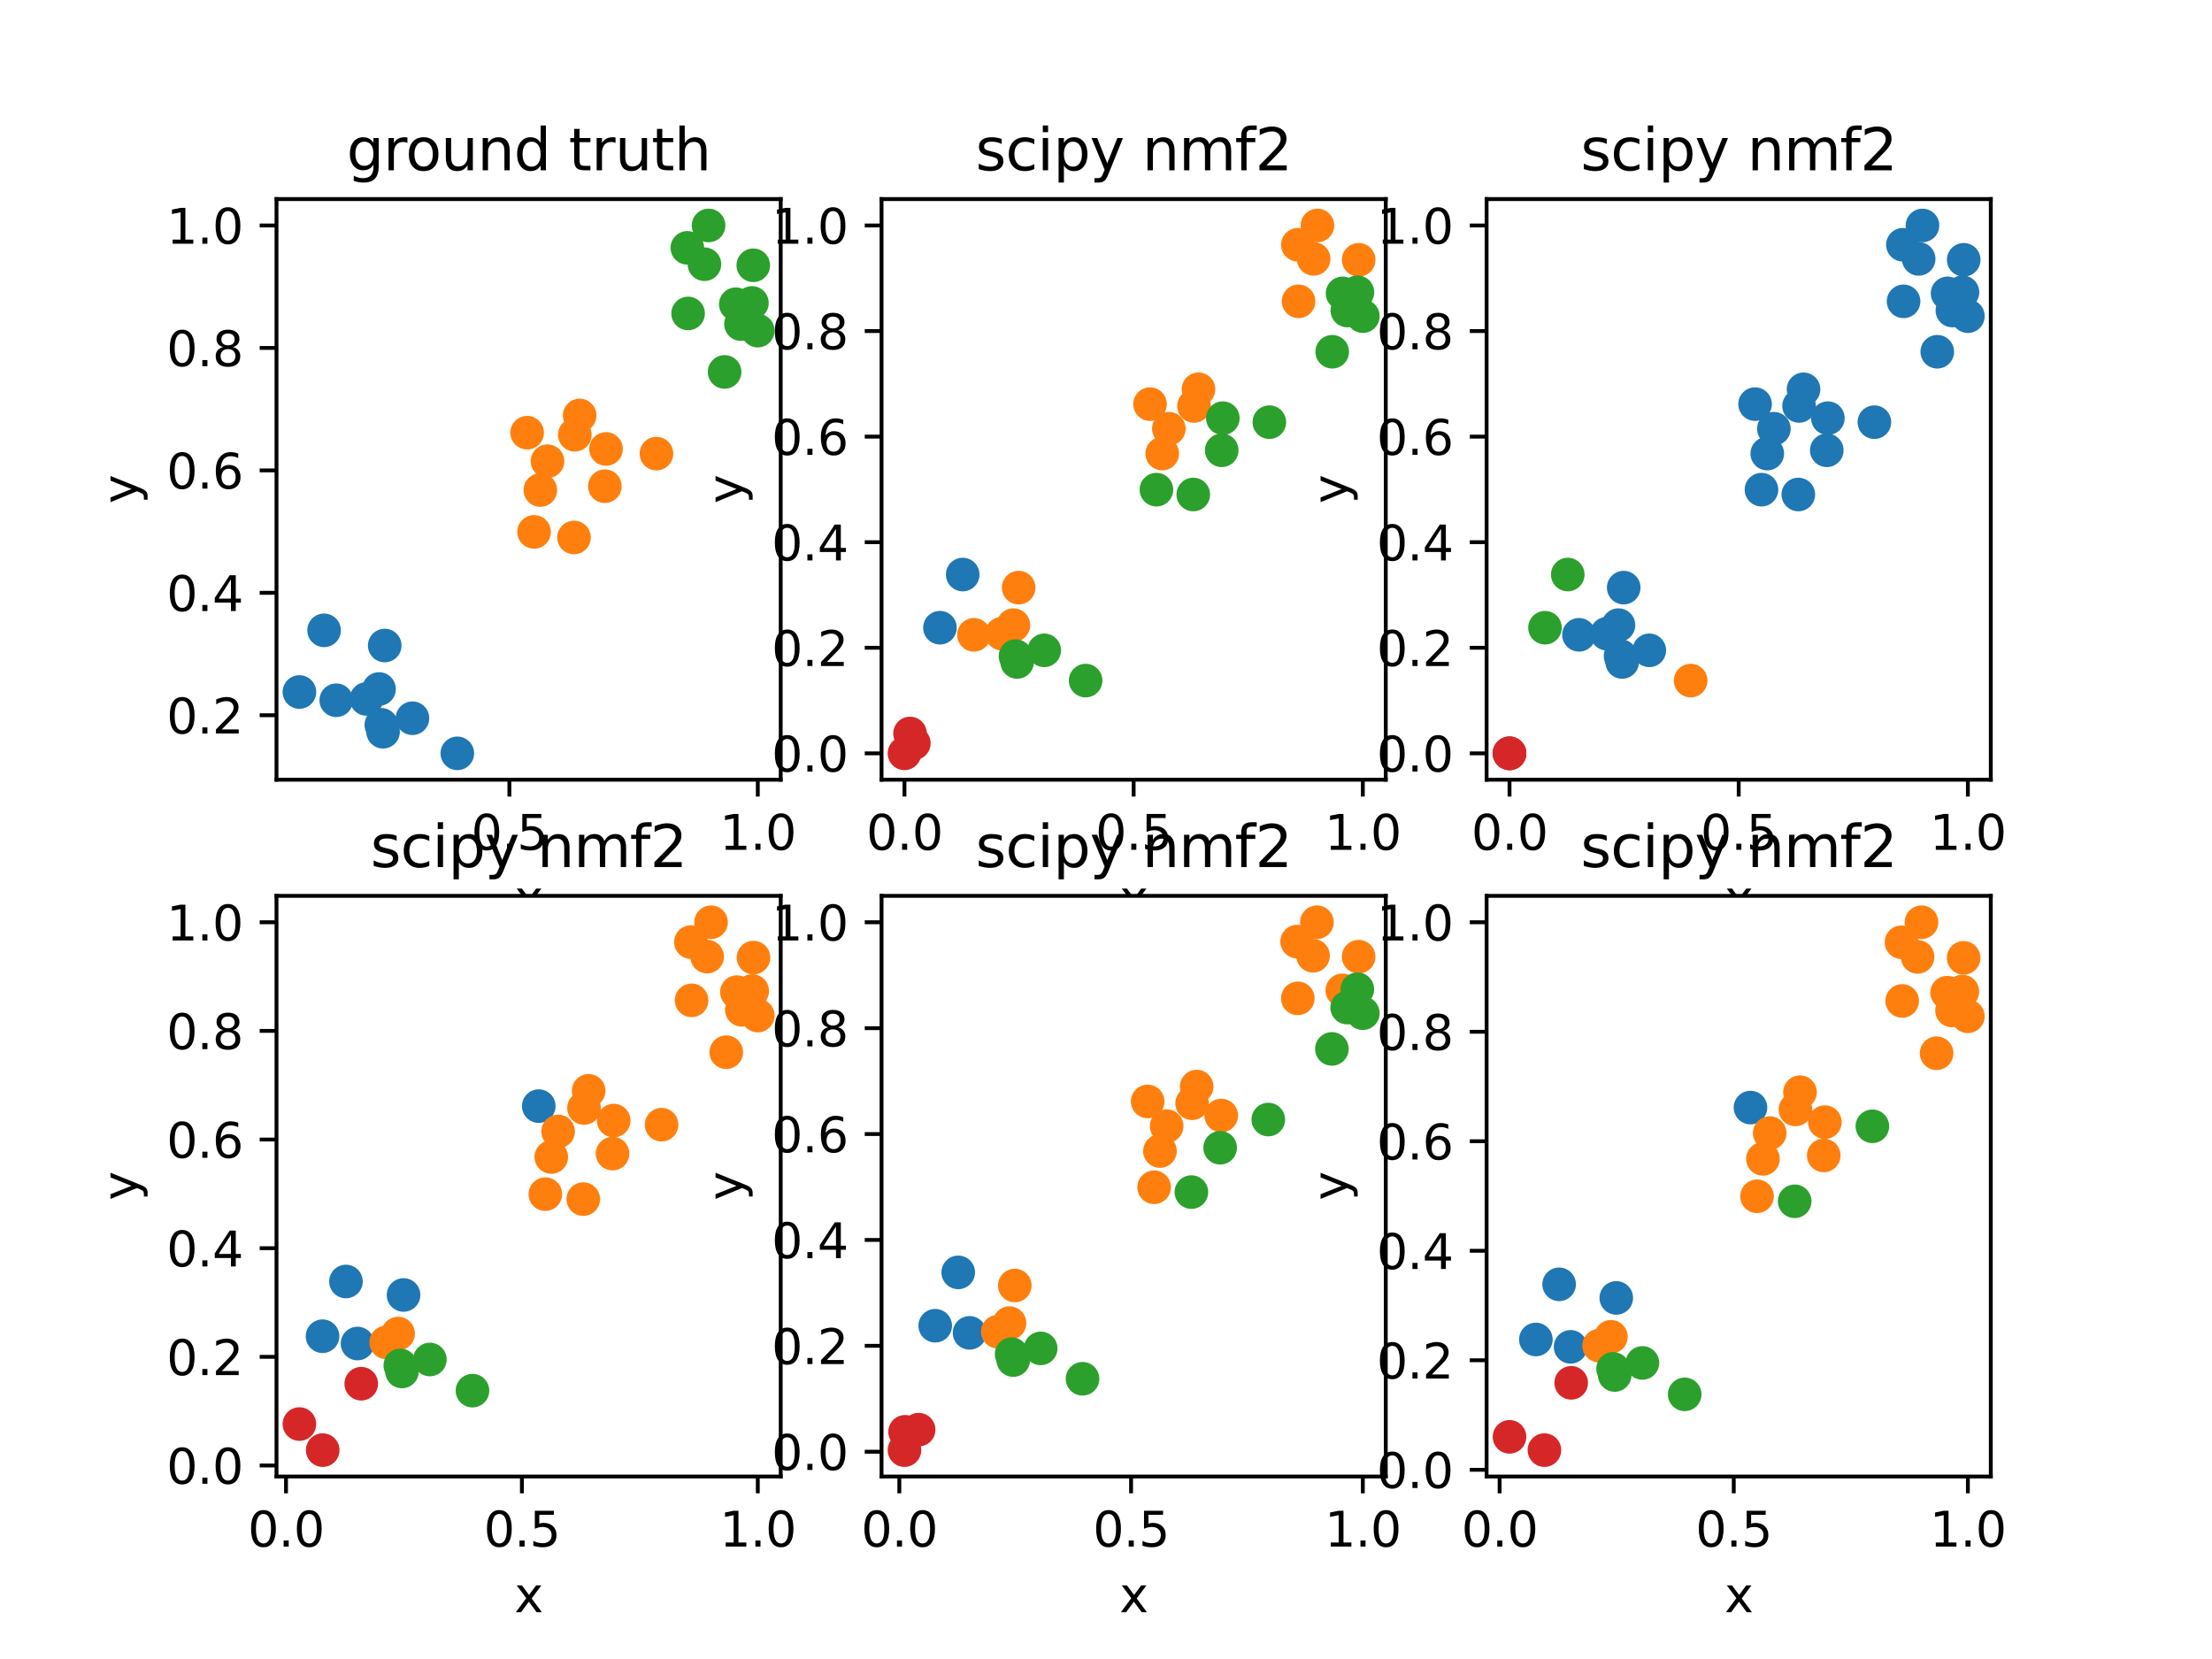 <?xml version="1.0" encoding="utf-8" standalone="no"?>
<!DOCTYPE svg PUBLIC "-//W3C//DTD SVG 1.1//EN"
  "http://www.w3.org/Graphics/SVG/1.1/DTD/svg11.dtd">
<svg xmlns:xlink="http://www.w3.org/1999/xlink" width="460.8pt" height="345.6pt" viewBox="0 0 460.8 345.6" xmlns="http://www.w3.org/2000/svg" version="1.1">
 <defs>
  <style type="text/css">*{stroke-linejoin: round; stroke-linecap: butt}</style>
 </defs>
 <g id="figure_1">
  <g id="patch_1">
   <path d="M 0 345.6 
L 460.8 345.6 
L 460.8 0 
L 0 0 
z
" style="fill: #ffffff"/>
  </g>
  <g id="axes_1">
   <g id="patch_2">
    <path d="M 57.6 162.432 
L 162.635 162.432 
L 162.635 41.472 
L 57.6 41.472 
z
" style="fill: #ffffff"/>
   </g>
   <g id="PathCollection_1">
    <defs>
     <path id="m4a262c62d5" d="M 0 3 
C 0.796 3 1.559 2.684 2.121 2.121 
C 2.684 1.559 3 0.796 3 0 
C 3 -0.796 2.684 -1.559 2.121 -2.121 
C 1.559 -2.684 0.796 -3 0 -3 
C -0.796 -3 -1.559 -2.684 -2.121 -2.121 
C -2.684 -1.559 -3 -0.796 -3 0 
C -3 0.796 -2.684 1.559 -2.121 2.121 
C -1.559 2.684 -0.796 3 0 3 
z
" style="stroke: #1f77b4"/>
    </defs>
    <g clip-path="url(#pb34a923fd6)">
     <use xlink:href="#m4a262c62d5" x="80.146" y="134.475" style="fill: #1f77b4; stroke: #1f77b4"/>
     <use xlink:href="#m4a262c62d5" x="95.268" y="156.934" style="fill: #1f77b4; stroke: #1f77b4"/>
     <use xlink:href="#m4a262c62d5" x="76.353" y="145.599" style="fill: #1f77b4; stroke: #1f77b4"/>
     <use xlink:href="#m4a262c62d5" x="62.374" y="144.157" style="fill: #1f77b4; stroke: #1f77b4"/>
     <use xlink:href="#m4a262c62d5" x="79.799" y="152.432" style="fill: #1f77b4; stroke: #1f77b4"/>
     <use xlink:href="#m4a262c62d5" x="70.05" y="145.875" style="fill: #1f77b4; stroke: #1f77b4"/>
     <use xlink:href="#m4a262c62d5" x="79.438" y="150.999" style="fill: #1f77b4; stroke: #1f77b4"/>
     <use xlink:href="#m4a262c62d5" x="85.923" y="149.621" style="fill: #1f77b4; stroke: #1f77b4"/>
     <use xlink:href="#m4a262c62d5" x="67.513" y="131.309" style="fill: #1f77b4; stroke: #1f77b4"/>
     <use xlink:href="#m4a262c62d5" x="78.96" y="143.532" style="fill: #1f77b4; stroke: #1f77b4"/>
    </g>
   </g>
   <g id="PathCollection_2">
    <defs>
     <path id="m5139b95053" d="M 0 3 
C 0.796 3 1.559 2.684 2.121 2.121 
C 2.684 1.559 3 0.796 3 0 
C 3 -0.796 2.684 -1.559 2.121 -2.121 
C 1.559 -2.684 0.796 -3 0 -3 
C -0.796 -3 -1.559 -2.684 -2.121 -2.121 
C -2.684 -1.559 -3 -0.796 -3 0 
C -3 0.796 -2.684 1.559 -2.121 2.121 
C -1.559 2.684 -0.796 3 0 3 
z
" style="stroke: #ff7f0e"/>
    </defs>
    <g clip-path="url(#pb34a923fd6)">
     <use xlink:href="#m5139b95053" x="112.561" y="102.084" style="fill: #ff7f0e; stroke: #ff7f0e"/>
     <use xlink:href="#m5139b95053" x="120.754" y="86.551" style="fill: #ff7f0e; stroke: #ff7f0e"/>
     <use xlink:href="#m5139b95053" x="119.743" y="90.572" style="fill: #ff7f0e; stroke: #ff7f0e"/>
     <use xlink:href="#m5139b95053" x="136.75" y="94.497" style="fill: #ff7f0e; stroke: #ff7f0e"/>
     <use xlink:href="#m5139b95053" x="109.811" y="90.137" style="fill: #ff7f0e; stroke: #ff7f0e"/>
     <use xlink:href="#m5139b95053" x="114.058" y="96.08" style="fill: #ff7f0e; stroke: #ff7f0e"/>
     <use xlink:href="#m5139b95053" x="111.255" y="110.804" style="fill: #ff7f0e; stroke: #ff7f0e"/>
     <use xlink:href="#m5139b95053" x="126.247" y="93.527" style="fill: #ff7f0e; stroke: #ff7f0e"/>
     <use xlink:href="#m5139b95053" x="119.576" y="111.97" style="fill: #ff7f0e; stroke: #ff7f0e"/>
     <use xlink:href="#m5139b95053" x="125.999" y="101.288" style="fill: #ff7f0e; stroke: #ff7f0e"/>
    </g>
   </g>
   <g id="PathCollection_3">
    <defs>
     <path id="m1d88e5921c" d="M 0 3 
C 0.796 3 1.559 2.684 2.121 2.121 
C 2.684 1.559 3 0.796 3 0 
C 3 -0.796 2.684 -1.559 2.121 -2.121 
C 1.559 -2.684 0.796 -3 0 -3 
C -0.796 -3 -1.559 -2.684 -2.121 -2.121 
C -2.684 -1.559 -3 -0.796 -3 0 
C -3 0.796 -2.684 1.559 -2.121 2.121 
C -1.559 2.684 -0.796 3 0 3 
z
" style="stroke: #2ca02c"/>
    </defs>
    <g clip-path="url(#pb34a923fd6)">
     <use xlink:href="#m1d88e5921c" x="157.861" y="68.878" style="fill: #2ca02c; stroke: #2ca02c"/>
     <use xlink:href="#m1d88e5921c" x="156.921" y="55.265" style="fill: #2ca02c; stroke: #2ca02c"/>
     <use xlink:href="#m1d88e5921c" x="153.278" y="63.375" style="fill: #2ca02c; stroke: #2ca02c"/>
     <use xlink:href="#m1d88e5921c" x="143.187" y="51.631" style="fill: #2ca02c; stroke: #2ca02c"/>
     <use xlink:href="#m1d88e5921c" x="146.749" y="55.041" style="fill: #2ca02c; stroke: #2ca02c"/>
     <use xlink:href="#m1d88e5921c" x="150.949" y="77.481" style="fill: #2ca02c; stroke: #2ca02c"/>
     <use xlink:href="#m1d88e5921c" x="154.361" y="67.521" style="fill: #2ca02c; stroke: #2ca02c"/>
     <use xlink:href="#m1d88e5921c" x="147.609" y="46.97" style="fill: #2ca02c; stroke: #2ca02c"/>
     <use xlink:href="#m1d88e5921c" x="156.64" y="63.11" style="fill: #2ca02c; stroke: #2ca02c"/>
     <use xlink:href="#m1d88e5921c" x="143.342" y="65.3" style="fill: #2ca02c; stroke: #2ca02c"/>
    </g>
   </g>
   <g id="matplotlib.axis_1">
    <g id="xtick_1">
     <g id="line2d_1">
      <defs>
       <path id="med35cf0aac" d="M 0 0 
L 0 3.5 
" style="stroke: #000000; stroke-width: 0.8"/>
      </defs>
      <g>
       <use xlink:href="#med35cf0aac" x="106.112" y="162.432" style="stroke: #000000; stroke-width: 0.8"/>
      </g>
     </g>
     <g id="text_1">
      <!-- 0.5 -->
      <g transform="translate(98.16 177.03)scale(0.1 -0.1)">
       <defs>
        <path id="DejaVuSans-30" d="M 2034 4250 
Q 1547 4250 1301 3770 
Q 1056 3291 1056 2328 
Q 1056 1369 1301 889 
Q 1547 409 2034 409 
Q 2525 409 2770 889 
Q 3016 1369 3016 2328 
Q 3016 3291 2770 3770 
Q 2525 4250 2034 4250 
z
M 2034 4750 
Q 2819 4750 3233 4129 
Q 3647 3509 3647 2328 
Q 3647 1150 3233 529 
Q 2819 -91 2034 -91 
Q 1250 -91 836 529 
Q 422 1150 422 2328 
Q 422 3509 836 4129 
Q 1250 4750 2034 4750 
z
" transform="scale(0.016)"/>
        <path id="DejaVuSans-2e" d="M 684 794 
L 1344 794 
L 1344 0 
L 684 0 
L 684 794 
z
" transform="scale(0.016)"/>
        <path id="DejaVuSans-35" d="M 691 4666 
L 3169 4666 
L 3169 4134 
L 1269 4134 
L 1269 2991 
Q 1406 3038 1543 3061 
Q 1681 3084 1819 3084 
Q 2600 3084 3056 2656 
Q 3513 2228 3513 1497 
Q 3513 744 3044 326 
Q 2575 -91 1722 -91 
Q 1428 -91 1123 -41 
Q 819 9 494 109 
L 494 744 
Q 775 591 1075 516 
Q 1375 441 1709 441 
Q 2250 441 2565 725 
Q 2881 1009 2881 1497 
Q 2881 1984 2565 2268 
Q 2250 2553 1709 2553 
Q 1456 2553 1204 2497 
Q 953 2441 691 2322 
L 691 4666 
z
" transform="scale(0.016)"/>
       </defs>
       <use xlink:href="#DejaVuSans-30"/>
       <use xlink:href="#DejaVuSans-2e" x="63.623"/>
       <use xlink:href="#DejaVuSans-35" x="95.41"/>
      </g>
     </g>
    </g>
    <g id="xtick_2">
     <g id="line2d_2">
      <g>
       <use xlink:href="#med35cf0aac" x="157.861" y="162.432" style="stroke: #000000; stroke-width: 0.8"/>
      </g>
     </g>
     <g id="text_2">
      <!-- 1.0 -->
      <g transform="translate(149.909 177.03)scale(0.1 -0.1)">
       <defs>
        <path id="DejaVuSans-31" d="M 794 531 
L 1825 531 
L 1825 4091 
L 703 3866 
L 703 4441 
L 1819 4666 
L 2450 4666 
L 2450 531 
L 3481 531 
L 3481 0 
L 794 0 
L 794 531 
z
" transform="scale(0.016)"/>
       </defs>
       <use xlink:href="#DejaVuSans-31"/>
       <use xlink:href="#DejaVuSans-2e" x="63.623"/>
       <use xlink:href="#DejaVuSans-30" x="95.41"/>
      </g>
     </g>
    </g>
    <g id="text_3">
     <!-- x -->
     <g transform="translate(107.158 190.709)scale(0.1 -0.1)">
      <defs>
       <path id="DejaVuSans-78" d="M 3513 3500 
L 2247 1797 
L 3578 0 
L 2900 0 
L 1881 1375 
L 863 0 
L 184 0 
L 1544 1831 
L 300 3500 
L 978 3500 
L 1906 2253 
L 2834 3500 
L 3513 3500 
z
" transform="scale(0.016)"/>
      </defs>
      <use xlink:href="#DejaVuSans-78"/>
     </g>
    </g>
   </g>
   <g id="matplotlib.axis_2">
    <g id="ytick_1">
     <g id="line2d_3">
      <defs>
       <path id="m32f2bd3264" d="M 0 0 
L -3.5 0 
" style="stroke: #000000; stroke-width: 0.8"/>
      </defs>
      <g>
       <use xlink:href="#m32f2bd3264" x="57.6" y="149.002" style="stroke: #000000; stroke-width: 0.8"/>
      </g>
     </g>
     <g id="text_4">
      <!-- 0.2 -->
      <g transform="translate(34.697 152.801)scale(0.1 -0.1)">
       <defs>
        <path id="DejaVuSans-32" d="M 1228 531 
L 3431 531 
L 3431 0 
L 469 0 
L 469 531 
Q 828 903 1448 1529 
Q 2069 2156 2228 2338 
Q 2531 2678 2651 2914 
Q 2772 3150 2772 3378 
Q 2772 3750 2511 3984 
Q 2250 4219 1831 4219 
Q 1534 4219 1204 4116 
Q 875 4013 500 3803 
L 500 4441 
Q 881 4594 1212 4672 
Q 1544 4750 1819 4750 
Q 2544 4750 2975 4387 
Q 3406 4025 3406 3419 
Q 3406 3131 3298 2873 
Q 3191 2616 2906 2266 
Q 2828 2175 2409 1742 
Q 1991 1309 1228 531 
z
" transform="scale(0.016)"/>
       </defs>
       <use xlink:href="#DejaVuSans-30"/>
       <use xlink:href="#DejaVuSans-2e" x="63.623"/>
       <use xlink:href="#DejaVuSans-32" x="95.41"/>
      </g>
     </g>
    </g>
    <g id="ytick_2">
     <g id="line2d_4">
      <g>
       <use xlink:href="#m32f2bd3264" x="57.6" y="123.494" style="stroke: #000000; stroke-width: 0.8"/>
      </g>
     </g>
     <g id="text_5">
      <!-- 0.4 -->
      <g transform="translate(34.697 127.293)scale(0.1 -0.1)">
       <defs>
        <path id="DejaVuSans-34" d="M 2419 4116 
L 825 1625 
L 2419 1625 
L 2419 4116 
z
M 2253 4666 
L 3047 4666 
L 3047 1625 
L 3713 1625 
L 3713 1100 
L 3047 1100 
L 3047 0 
L 2419 0 
L 2419 1100 
L 313 1100 
L 313 1709 
L 2253 4666 
z
" transform="scale(0.016)"/>
       </defs>
       <use xlink:href="#DejaVuSans-30"/>
       <use xlink:href="#DejaVuSans-2e" x="63.623"/>
       <use xlink:href="#DejaVuSans-34" x="95.41"/>
      </g>
     </g>
    </g>
    <g id="ytick_3">
     <g id="line2d_5">
      <g>
       <use xlink:href="#m32f2bd3264" x="57.6" y="97.986" style="stroke: #000000; stroke-width: 0.8"/>
      </g>
     </g>
     <g id="text_6">
      <!-- 0.6 -->
      <g transform="translate(34.697 101.785)scale(0.1 -0.1)">
       <defs>
        <path id="DejaVuSans-36" d="M 2113 2584 
Q 1688 2584 1439 2293 
Q 1191 2003 1191 1497 
Q 1191 994 1439 701 
Q 1688 409 2113 409 
Q 2538 409 2786 701 
Q 3034 994 3034 1497 
Q 3034 2003 2786 2293 
Q 2538 2584 2113 2584 
z
M 3366 4563 
L 3366 3988 
Q 3128 4100 2886 4159 
Q 2644 4219 2406 4219 
Q 1781 4219 1451 3797 
Q 1122 3375 1075 2522 
Q 1259 2794 1537 2939 
Q 1816 3084 2150 3084 
Q 2853 3084 3261 2657 
Q 3669 2231 3669 1497 
Q 3669 778 3244 343 
Q 2819 -91 2113 -91 
Q 1303 -91 875 529 
Q 447 1150 447 2328 
Q 447 3434 972 4092 
Q 1497 4750 2381 4750 
Q 2619 4750 2861 4703 
Q 3103 4656 3366 4563 
z
" transform="scale(0.016)"/>
       </defs>
       <use xlink:href="#DejaVuSans-30"/>
       <use xlink:href="#DejaVuSans-2e" x="63.623"/>
       <use xlink:href="#DejaVuSans-36" x="95.41"/>
      </g>
     </g>
    </g>
    <g id="ytick_4">
     <g id="line2d_6">
      <g>
       <use xlink:href="#m32f2bd3264" x="57.6" y="72.478" style="stroke: #000000; stroke-width: 0.8"/>
      </g>
     </g>
     <g id="text_7">
      <!-- 0.8 -->
      <g transform="translate(34.697 76.277)scale(0.1 -0.1)">
       <defs>
        <path id="DejaVuSans-38" d="M 2034 2216 
Q 1584 2216 1326 1975 
Q 1069 1734 1069 1313 
Q 1069 891 1326 650 
Q 1584 409 2034 409 
Q 2484 409 2743 651 
Q 3003 894 3003 1313 
Q 3003 1734 2745 1975 
Q 2488 2216 2034 2216 
z
M 1403 2484 
Q 997 2584 770 2862 
Q 544 3141 544 3541 
Q 544 4100 942 4425 
Q 1341 4750 2034 4750 
Q 2731 4750 3128 4425 
Q 3525 4100 3525 3541 
Q 3525 3141 3298 2862 
Q 3072 2584 2669 2484 
Q 3125 2378 3379 2068 
Q 3634 1759 3634 1313 
Q 3634 634 3220 271 
Q 2806 -91 2034 -91 
Q 1263 -91 848 271 
Q 434 634 434 1313 
Q 434 1759 690 2068 
Q 947 2378 1403 2484 
z
M 1172 3481 
Q 1172 3119 1398 2916 
Q 1625 2713 2034 2713 
Q 2441 2713 2670 2916 
Q 2900 3119 2900 3481 
Q 2900 3844 2670 4047 
Q 2441 4250 2034 4250 
Q 1625 4250 1398 4047 
Q 1172 3844 1172 3481 
z
" transform="scale(0.016)"/>
       </defs>
       <use xlink:href="#DejaVuSans-30"/>
       <use xlink:href="#DejaVuSans-2e" x="63.623"/>
       <use xlink:href="#DejaVuSans-38" x="95.41"/>
      </g>
     </g>
    </g>
    <g id="ytick_5">
     <g id="line2d_7">
      <g>
       <use xlink:href="#m32f2bd3264" x="57.6" y="46.97" style="stroke: #000000; stroke-width: 0.8"/>
      </g>
     </g>
     <g id="text_8">
      <!-- 1.0 -->
      <g transform="translate(34.697 50.769)scale(0.1 -0.1)">
       <use xlink:href="#DejaVuSans-31"/>
       <use xlink:href="#DejaVuSans-2e" x="63.623"/>
       <use xlink:href="#DejaVuSans-30" x="95.41"/>
      </g>
     </g>
    </g>
    <g id="text_9">
     <!-- y -->
     <g transform="translate(28.617 104.911)rotate(-90)scale(0.1 -0.1)">
      <defs>
       <path id="DejaVuSans-79" d="M 2059 -325 
Q 1816 -950 1584 -1140 
Q 1353 -1331 966 -1331 
L 506 -1331 
L 506 -850 
L 844 -850 
Q 1081 -850 1212 -737 
Q 1344 -625 1503 -206 
L 1606 56 
L 191 3500 
L 800 3500 
L 1894 763 
L 2988 3500 
L 3597 3500 
L 2059 -325 
z
" transform="scale(0.016)"/>
      </defs>
      <use xlink:href="#DejaVuSans-79"/>
     </g>
    </g>
   </g>
   <g id="patch_3">
    <path d="M 57.6 162.432 
L 57.6 41.472 
" style="fill: none; stroke: #000000; stroke-width: 0.8; stroke-linejoin: miter; stroke-linecap: square"/>
   </g>
   <g id="patch_4">
    <path d="M 162.635 162.432 
L 162.635 41.472 
" style="fill: none; stroke: #000000; stroke-width: 0.8; stroke-linejoin: miter; stroke-linecap: square"/>
   </g>
   <g id="patch_5">
    <path d="M 57.6 162.432 
L 162.635 162.432 
" style="fill: none; stroke: #000000; stroke-width: 0.8; stroke-linejoin: miter; stroke-linecap: square"/>
   </g>
   <g id="patch_6">
    <path d="M 57.6 41.472 
L 162.635 41.472 
" style="fill: none; stroke: #000000; stroke-width: 0.8; stroke-linejoin: miter; stroke-linecap: square"/>
   </g>
   <g id="text_10">
    <!-- ground truth -->
    <g transform="translate(72.209 35.472)scale(0.12 -0.12)">
     <defs>
      <path id="DejaVuSans-67" d="M 2906 1791 
Q 2906 2416 2648 2759 
Q 2391 3103 1925 3103 
Q 1463 3103 1205 2759 
Q 947 2416 947 1791 
Q 947 1169 1205 825 
Q 1463 481 1925 481 
Q 2391 481 2648 825 
Q 2906 1169 2906 1791 
z
M 3481 434 
Q 3481 -459 3084 -895 
Q 2688 -1331 1869 -1331 
Q 1566 -1331 1297 -1286 
Q 1028 -1241 775 -1147 
L 775 -588 
Q 1028 -725 1275 -790 
Q 1522 -856 1778 -856 
Q 2344 -856 2625 -561 
Q 2906 -266 2906 331 
L 2906 616 
Q 2728 306 2450 153 
Q 2172 0 1784 0 
Q 1141 0 747 490 
Q 353 981 353 1791 
Q 353 2603 747 3093 
Q 1141 3584 1784 3584 
Q 2172 3584 2450 3431 
Q 2728 3278 2906 2969 
L 2906 3500 
L 3481 3500 
L 3481 434 
z
" transform="scale(0.016)"/>
      <path id="DejaVuSans-72" d="M 2631 2963 
Q 2534 3019 2420 3045 
Q 2306 3072 2169 3072 
Q 1681 3072 1420 2755 
Q 1159 2438 1159 1844 
L 1159 0 
L 581 0 
L 581 3500 
L 1159 3500 
L 1159 2956 
Q 1341 3275 1631 3429 
Q 1922 3584 2338 3584 
Q 2397 3584 2469 3576 
Q 2541 3569 2628 3553 
L 2631 2963 
z
" transform="scale(0.016)"/>
      <path id="DejaVuSans-6f" d="M 1959 3097 
Q 1497 3097 1228 2736 
Q 959 2375 959 1747 
Q 959 1119 1226 758 
Q 1494 397 1959 397 
Q 2419 397 2687 759 
Q 2956 1122 2956 1747 
Q 2956 2369 2687 2733 
Q 2419 3097 1959 3097 
z
M 1959 3584 
Q 2709 3584 3137 3096 
Q 3566 2609 3566 1747 
Q 3566 888 3137 398 
Q 2709 -91 1959 -91 
Q 1206 -91 779 398 
Q 353 888 353 1747 
Q 353 2609 779 3096 
Q 1206 3584 1959 3584 
z
" transform="scale(0.016)"/>
      <path id="DejaVuSans-75" d="M 544 1381 
L 544 3500 
L 1119 3500 
L 1119 1403 
Q 1119 906 1312 657 
Q 1506 409 1894 409 
Q 2359 409 2629 706 
Q 2900 1003 2900 1516 
L 2900 3500 
L 3475 3500 
L 3475 0 
L 2900 0 
L 2900 538 
Q 2691 219 2414 64 
Q 2138 -91 1772 -91 
Q 1169 -91 856 284 
Q 544 659 544 1381 
z
M 1991 3584 
L 1991 3584 
z
" transform="scale(0.016)"/>
      <path id="DejaVuSans-6e" d="M 3513 2113 
L 3513 0 
L 2938 0 
L 2938 2094 
Q 2938 2591 2744 2837 
Q 2550 3084 2163 3084 
Q 1697 3084 1428 2787 
Q 1159 2491 1159 1978 
L 1159 0 
L 581 0 
L 581 3500 
L 1159 3500 
L 1159 2956 
Q 1366 3272 1645 3428 
Q 1925 3584 2291 3584 
Q 2894 3584 3203 3211 
Q 3513 2838 3513 2113 
z
" transform="scale(0.016)"/>
      <path id="DejaVuSans-64" d="M 2906 2969 
L 2906 4863 
L 3481 4863 
L 3481 0 
L 2906 0 
L 2906 525 
Q 2725 213 2448 61 
Q 2172 -91 1784 -91 
Q 1150 -91 751 415 
Q 353 922 353 1747 
Q 353 2572 751 3078 
Q 1150 3584 1784 3584 
Q 2172 3584 2448 3432 
Q 2725 3281 2906 2969 
z
M 947 1747 
Q 947 1113 1208 752 
Q 1469 391 1925 391 
Q 2381 391 2643 752 
Q 2906 1113 2906 1747 
Q 2906 2381 2643 2742 
Q 2381 3103 1925 3103 
Q 1469 3103 1208 2742 
Q 947 2381 947 1747 
z
" transform="scale(0.016)"/>
      <path id="DejaVuSans-20" transform="scale(0.016)"/>
      <path id="DejaVuSans-74" d="M 1172 4494 
L 1172 3500 
L 2356 3500 
L 2356 3053 
L 1172 3053 
L 1172 1153 
Q 1172 725 1289 603 
Q 1406 481 1766 481 
L 2356 481 
L 2356 0 
L 1766 0 
Q 1100 0 847 248 
Q 594 497 594 1153 
L 594 3053 
L 172 3053 
L 172 3500 
L 594 3500 
L 594 4494 
L 1172 4494 
z
" transform="scale(0.016)"/>
      <path id="DejaVuSans-68" d="M 3513 2113 
L 3513 0 
L 2938 0 
L 2938 2094 
Q 2938 2591 2744 2837 
Q 2550 3084 2163 3084 
Q 1697 3084 1428 2787 
Q 1159 2491 1159 1978 
L 1159 0 
L 581 0 
L 581 4863 
L 1159 4863 
L 1159 2956 
Q 1366 3272 1645 3428 
Q 1925 3584 2291 3584 
Q 2894 3584 3203 3211 
Q 3513 2838 3513 2113 
z
" transform="scale(0.016)"/>
     </defs>
     <use xlink:href="#DejaVuSans-67"/>
     <use xlink:href="#DejaVuSans-72" x="63.477"/>
     <use xlink:href="#DejaVuSans-6f" x="102.34"/>
     <use xlink:href="#DejaVuSans-75" x="163.521"/>
     <use xlink:href="#DejaVuSans-6e" x="226.9"/>
     <use xlink:href="#DejaVuSans-64" x="290.279"/>
     <use xlink:href="#DejaVuSans-20" x="353.756"/>
     <use xlink:href="#DejaVuSans-74" x="385.543"/>
     <use xlink:href="#DejaVuSans-72" x="424.752"/>
     <use xlink:href="#DejaVuSans-75" x="465.865"/>
     <use xlink:href="#DejaVuSans-74" x="529.244"/>
     <use xlink:href="#DejaVuSans-68" x="568.453"/>
    </g>
   </g>
  </g>
  <g id="axes_2">
   <g id="patch_7">
    <path d="M 183.642 162.432 
L 288.678 162.432 
L 288.678 41.472 
L 183.642 41.472 
z
" style="fill: #ffffff"/>
   </g>
   <g id="PathCollection_4">
    <g clip-path="url(#pf69cf281e6)">
     <use xlink:href="#m4a262c62d5" x="195.809" y="130.764" style="fill: #1f77b4; stroke: #1f77b4"/>
     <use xlink:href="#m4a262c62d5" x="200.55" y="119.687" style="fill: #1f77b4; stroke: #1f77b4"/>
    </g>
   </g>
   <g id="PathCollection_5">
    <g clip-path="url(#pf69cf281e6)">
     <use xlink:href="#m5139b95053" x="212.205" y="122.416" style="fill: #ff7f0e; stroke: #ff7f0e"/>
     <use xlink:href="#m5139b95053" x="208.705" y="132.007" style="fill: #ff7f0e; stroke: #ff7f0e"/>
     <use xlink:href="#m5139b95053" x="202.89" y="132.245" style="fill: #ff7f0e; stroke: #ff7f0e"/>
     <use xlink:href="#m5139b95053" x="211.111" y="130.225" style="fill: #ff7f0e; stroke: #ff7f0e"/>
     <use xlink:href="#m5139b95053" x="242.11" y="94.489" style="fill: #ff7f0e; stroke: #ff7f0e"/>
     <use xlink:href="#m5139b95053" x="249.669" y="81.097" style="fill: #ff7f0e; stroke: #ff7f0e"/>
     <use xlink:href="#m5139b95053" x="248.736" y="84.564" style="fill: #ff7f0e; stroke: #ff7f0e"/>
     <use xlink:href="#m5139b95053" x="239.573" y="84.188" style="fill: #ff7f0e; stroke: #ff7f0e"/>
     <use xlink:href="#m5139b95053" x="243.491" y="89.313" style="fill: #ff7f0e; stroke: #ff7f0e"/>
     <use xlink:href="#m5139b95053" x="283.036" y="54.122" style="fill: #ff7f0e; stroke: #ff7f0e"/>
     <use xlink:href="#m5139b95053" x="270.366" y="50.988" style="fill: #ff7f0e; stroke: #ff7f0e"/>
     <use xlink:href="#m5139b95053" x="273.652" y="53.929" style="fill: #ff7f0e; stroke: #ff7f0e"/>
     <use xlink:href="#m5139b95053" x="274.445" y="46.97" style="fill: #ff7f0e; stroke: #ff7f0e"/>
     <use xlink:href="#m5139b95053" x="270.508" y="62.774" style="fill: #ff7f0e; stroke: #ff7f0e"/>
    </g>
   </g>
   <g id="PathCollection_6">
    <g clip-path="url(#pf69cf281e6)">
     <use xlink:href="#m1d88e5921c" x="226.156" y="141.78" style="fill: #2ca02c; stroke: #2ca02c"/>
     <use xlink:href="#m1d88e5921c" x="211.885" y="137.899" style="fill: #2ca02c; stroke: #2ca02c"/>
     <use xlink:href="#m1d88e5921c" x="211.551" y="136.664" style="fill: #2ca02c; stroke: #2ca02c"/>
     <use xlink:href="#m1d88e5921c" x="217.534" y="135.475" style="fill: #2ca02c; stroke: #2ca02c"/>
     <use xlink:href="#m1d88e5921c" x="264.427" y="87.948" style="fill: #2ca02c; stroke: #2ca02c"/>
     <use xlink:href="#m1d88e5921c" x="240.905" y="102.007" style="fill: #2ca02c; stroke: #2ca02c"/>
     <use xlink:href="#m1d88e5921c" x="254.737" y="87.111" style="fill: #2ca02c; stroke: #2ca02c"/>
     <use xlink:href="#m1d88e5921c" x="248.582" y="103.013" style="fill: #2ca02c; stroke: #2ca02c"/>
     <use xlink:href="#m1d88e5921c" x="254.508" y="93.803" style="fill: #2ca02c; stroke: #2ca02c"/>
     <use xlink:href="#m1d88e5921c" x="283.903" y="65.859" style="fill: #2ca02c; stroke: #2ca02c"/>
     <use xlink:href="#m1d88e5921c" x="279.675" y="61.114" style="fill: #2ca02c; stroke: #2ca02c"/>
     <use xlink:href="#m1d88e5921c" x="277.526" y="73.276" style="fill: #2ca02c; stroke: #2ca02c"/>
     <use xlink:href="#m1d88e5921c" x="280.674" y="64.689" style="fill: #2ca02c; stroke: #2ca02c"/>
     <use xlink:href="#m1d88e5921c" x="282.777" y="60.886" style="fill: #2ca02c; stroke: #2ca02c"/>
    </g>
   </g>
   <g id="PathCollection_7">
    <defs>
     <path id="m27b45784ef" d="M 0 3 
C 0.796 3 1.559 2.684 2.121 2.121 
C 2.684 1.559 3 0.796 3 0 
C 3 -0.796 2.684 -1.559 2.121 -2.121 
C 1.559 -2.684 0.796 -3 0 -3 
C -0.796 -3 -1.559 -2.684 -2.121 -2.121 
C -2.684 -1.559 -3 -0.796 -3 0 
C -3 0.796 -2.684 1.559 -2.121 2.121 
C -1.559 2.684 -0.796 3 0 3 
z
" style="stroke: #d62728"/>
    </defs>
    <g clip-path="url(#pf69cf281e6)">
     <use xlink:href="#m27b45784ef" x="189.577" y="152.8" style="fill: #d62728; stroke: #d62728"/>
     <use xlink:href="#m27b45784ef" x="190.376" y="154.837" style="fill: #d62728; stroke: #d62728"/>
     <use xlink:href="#m27b45784ef" x="188.417" y="156.934" style="fill: #d62728; stroke: #d62728"/>
    </g>
   </g>
   <g id="matplotlib.axis_3">
    <g id="xtick_3">
     <g id="line2d_8">
      <g>
       <use xlink:href="#med35cf0aac" x="188.417" y="162.432" style="stroke: #000000; stroke-width: 0.8"/>
      </g>
     </g>
     <g id="text_11">
      <!-- 0.0 -->
      <g transform="translate(180.465 177.03)scale(0.1 -0.1)">
       <use xlink:href="#DejaVuSans-30"/>
       <use xlink:href="#DejaVuSans-2e" x="63.623"/>
       <use xlink:href="#DejaVuSans-30" x="95.41"/>
      </g>
     </g>
    </g>
    <g id="xtick_4">
     <g id="line2d_9">
      <g>
       <use xlink:href="#med35cf0aac" x="236.16" y="162.432" style="stroke: #000000; stroke-width: 0.8"/>
      </g>
     </g>
     <g id="text_12">
      <!-- 0.5 -->
      <g transform="translate(228.208 177.03)scale(0.1 -0.1)">
       <use xlink:href="#DejaVuSans-30"/>
       <use xlink:href="#DejaVuSans-2e" x="63.623"/>
       <use xlink:href="#DejaVuSans-35" x="95.41"/>
      </g>
     </g>
    </g>
    <g id="xtick_5">
     <g id="line2d_10">
      <g>
       <use xlink:href="#med35cf0aac" x="283.903" y="162.432" style="stroke: #000000; stroke-width: 0.8"/>
      </g>
     </g>
     <g id="text_13">
      <!-- 1.0 -->
      <g transform="translate(275.952 177.03)scale(0.1 -0.1)">
       <use xlink:href="#DejaVuSans-31"/>
       <use xlink:href="#DejaVuSans-2e" x="63.623"/>
       <use xlink:href="#DejaVuSans-30" x="95.41"/>
      </g>
     </g>
    </g>
    <g id="text_14">
     <!-- x -->
     <g transform="translate(233.201 190.709)scale(0.1 -0.1)">
      <use xlink:href="#DejaVuSans-78"/>
     </g>
    </g>
   </g>
   <g id="matplotlib.axis_4">
    <g id="ytick_6">
     <g id="line2d_11">
      <g>
       <use xlink:href="#m32f2bd3264" x="183.642" y="156.934" style="stroke: #000000; stroke-width: 0.8"/>
      </g>
     </g>
     <g id="text_15">
      <!-- 0.0 -->
      <g transform="translate(160.739 160.733)scale(0.1 -0.1)">
       <use xlink:href="#DejaVuSans-30"/>
       <use xlink:href="#DejaVuSans-2e" x="63.623"/>
       <use xlink:href="#DejaVuSans-30" x="95.41"/>
      </g>
     </g>
    </g>
    <g id="ytick_7">
     <g id="line2d_12">
      <g>
       <use xlink:href="#m32f2bd3264" x="183.642" y="134.941" style="stroke: #000000; stroke-width: 0.8"/>
      </g>
     </g>
     <g id="text_16">
      <!-- 0.2 -->
      <g transform="translate(160.739 138.74)scale(0.1 -0.1)">
       <use xlink:href="#DejaVuSans-30"/>
       <use xlink:href="#DejaVuSans-2e" x="63.623"/>
       <use xlink:href="#DejaVuSans-32" x="95.41"/>
      </g>
     </g>
    </g>
    <g id="ytick_8">
     <g id="line2d_13">
      <g>
       <use xlink:href="#m32f2bd3264" x="183.642" y="112.948" style="stroke: #000000; stroke-width: 0.8"/>
      </g>
     </g>
     <g id="text_17">
      <!-- 0.4 -->
      <g transform="translate(160.739 116.748)scale(0.1 -0.1)">
       <use xlink:href="#DejaVuSans-30"/>
       <use xlink:href="#DejaVuSans-2e" x="63.623"/>
       <use xlink:href="#DejaVuSans-34" x="95.41"/>
      </g>
     </g>
    </g>
    <g id="ytick_9">
     <g id="line2d_14">
      <g>
       <use xlink:href="#m32f2bd3264" x="183.642" y="90.956" style="stroke: #000000; stroke-width: 0.8"/>
      </g>
     </g>
     <g id="text_18">
      <!-- 0.6 -->
      <g transform="translate(160.739 94.755)scale(0.1 -0.1)">
       <use xlink:href="#DejaVuSans-30"/>
       <use xlink:href="#DejaVuSans-2e" x="63.623"/>
       <use xlink:href="#DejaVuSans-36" x="95.41"/>
      </g>
     </g>
    </g>
    <g id="ytick_10">
     <g id="line2d_15">
      <g>
       <use xlink:href="#m32f2bd3264" x="183.642" y="68.963" style="stroke: #000000; stroke-width: 0.8"/>
      </g>
     </g>
     <g id="text_19">
      <!-- 0.8 -->
      <g transform="translate(160.739 72.762)scale(0.1 -0.1)">
       <use xlink:href="#DejaVuSans-30"/>
       <use xlink:href="#DejaVuSans-2e" x="63.623"/>
       <use xlink:href="#DejaVuSans-38" x="95.41"/>
      </g>
     </g>
    </g>
    <g id="ytick_11">
     <g id="line2d_16">
      <g>
       <use xlink:href="#m32f2bd3264" x="183.642" y="46.97" style="stroke: #000000; stroke-width: 0.8"/>
      </g>
     </g>
     <g id="text_20">
      <!-- 1.0 -->
      <g transform="translate(160.739 50.769)scale(0.1 -0.1)">
       <use xlink:href="#DejaVuSans-31"/>
       <use xlink:href="#DejaVuSans-2e" x="63.623"/>
       <use xlink:href="#DejaVuSans-30" x="95.41"/>
      </g>
     </g>
    </g>
    <g id="text_21">
     <!-- y -->
     <g transform="translate(154.66 104.911)rotate(-90)scale(0.1 -0.1)">
      <use xlink:href="#DejaVuSans-79"/>
     </g>
    </g>
   </g>
   <g id="patch_8">
    <path d="M 183.642 162.432 
L 183.642 41.472 
" style="fill: none; stroke: #000000; stroke-width: 0.8; stroke-linejoin: miter; stroke-linecap: square"/>
   </g>
   <g id="patch_9">
    <path d="M 288.678 162.432 
L 288.678 41.472 
" style="fill: none; stroke: #000000; stroke-width: 0.8; stroke-linejoin: miter; stroke-linecap: square"/>
   </g>
   <g id="patch_10">
    <path d="M 183.642 162.432 
L 288.678 162.432 
" style="fill: none; stroke: #000000; stroke-width: 0.8; stroke-linejoin: miter; stroke-linecap: square"/>
   </g>
   <g id="patch_11">
    <path d="M 183.642 41.472 
L 288.678 41.472 
" style="fill: none; stroke: #000000; stroke-width: 0.8; stroke-linejoin: miter; stroke-linecap: square"/>
   </g>
   <g id="text_22">
    <!-- scipy nmf2 -->
    <g transform="translate(203.225 35.472)scale(0.12 -0.12)">
     <defs>
      <path id="DejaVuSans-73" d="M 2834 3397 
L 2834 2853 
Q 2591 2978 2328 3040 
Q 2066 3103 1784 3103 
Q 1356 3103 1142 2972 
Q 928 2841 928 2578 
Q 928 2378 1081 2264 
Q 1234 2150 1697 2047 
L 1894 2003 
Q 2506 1872 2764 1633 
Q 3022 1394 3022 966 
Q 3022 478 2636 193 
Q 2250 -91 1575 -91 
Q 1294 -91 989 -36 
Q 684 19 347 128 
L 347 722 
Q 666 556 975 473 
Q 1284 391 1588 391 
Q 1994 391 2212 530 
Q 2431 669 2431 922 
Q 2431 1156 2273 1281 
Q 2116 1406 1581 1522 
L 1381 1569 
Q 847 1681 609 1914 
Q 372 2147 372 2553 
Q 372 3047 722 3315 
Q 1072 3584 1716 3584 
Q 2034 3584 2315 3537 
Q 2597 3491 2834 3397 
z
" transform="scale(0.016)"/>
      <path id="DejaVuSans-63" d="M 3122 3366 
L 3122 2828 
Q 2878 2963 2633 3030 
Q 2388 3097 2138 3097 
Q 1578 3097 1268 2742 
Q 959 2388 959 1747 
Q 959 1106 1268 751 
Q 1578 397 2138 397 
Q 2388 397 2633 464 
Q 2878 531 3122 666 
L 3122 134 
Q 2881 22 2623 -34 
Q 2366 -91 2075 -91 
Q 1284 -91 818 406 
Q 353 903 353 1747 
Q 353 2603 823 3093 
Q 1294 3584 2113 3584 
Q 2378 3584 2631 3529 
Q 2884 3475 3122 3366 
z
" transform="scale(0.016)"/>
      <path id="DejaVuSans-69" d="M 603 3500 
L 1178 3500 
L 1178 0 
L 603 0 
L 603 3500 
z
M 603 4863 
L 1178 4863 
L 1178 4134 
L 603 4134 
L 603 4863 
z
" transform="scale(0.016)"/>
      <path id="DejaVuSans-70" d="M 1159 525 
L 1159 -1331 
L 581 -1331 
L 581 3500 
L 1159 3500 
L 1159 2969 
Q 1341 3281 1617 3432 
Q 1894 3584 2278 3584 
Q 2916 3584 3314 3078 
Q 3713 2572 3713 1747 
Q 3713 922 3314 415 
Q 2916 -91 2278 -91 
Q 1894 -91 1617 61 
Q 1341 213 1159 525 
z
M 3116 1747 
Q 3116 2381 2855 2742 
Q 2594 3103 2138 3103 
Q 1681 3103 1420 2742 
Q 1159 2381 1159 1747 
Q 1159 1113 1420 752 
Q 1681 391 2138 391 
Q 2594 391 2855 752 
Q 3116 1113 3116 1747 
z
" transform="scale(0.016)"/>
      <path id="DejaVuSans-6d" d="M 3328 2828 
Q 3544 3216 3844 3400 
Q 4144 3584 4550 3584 
Q 5097 3584 5394 3201 
Q 5691 2819 5691 2113 
L 5691 0 
L 5113 0 
L 5113 2094 
Q 5113 2597 4934 2840 
Q 4756 3084 4391 3084 
Q 3944 3084 3684 2787 
Q 3425 2491 3425 1978 
L 3425 0 
L 2847 0 
L 2847 2094 
Q 2847 2600 2669 2842 
Q 2491 3084 2119 3084 
Q 1678 3084 1418 2786 
Q 1159 2488 1159 1978 
L 1159 0 
L 581 0 
L 581 3500 
L 1159 3500 
L 1159 2956 
Q 1356 3278 1631 3431 
Q 1906 3584 2284 3584 
Q 2666 3584 2933 3390 
Q 3200 3197 3328 2828 
z
" transform="scale(0.016)"/>
      <path id="DejaVuSans-66" d="M 2375 4863 
L 2375 4384 
L 1825 4384 
Q 1516 4384 1395 4259 
Q 1275 4134 1275 3809 
L 1275 3500 
L 2222 3500 
L 2222 3053 
L 1275 3053 
L 1275 0 
L 697 0 
L 697 3053 
L 147 3053 
L 147 3500 
L 697 3500 
L 697 3744 
Q 697 4328 969 4595 
Q 1241 4863 1831 4863 
L 2375 4863 
z
" transform="scale(0.016)"/>
     </defs>
     <use xlink:href="#DejaVuSans-73"/>
     <use xlink:href="#DejaVuSans-63" x="52.1"/>
     <use xlink:href="#DejaVuSans-69" x="107.08"/>
     <use xlink:href="#DejaVuSans-70" x="134.863"/>
     <use xlink:href="#DejaVuSans-79" x="198.34"/>
     <use xlink:href="#DejaVuSans-20" x="257.52"/>
     <use xlink:href="#DejaVuSans-6e" x="289.307"/>
     <use xlink:href="#DejaVuSans-6d" x="352.686"/>
     <use xlink:href="#DejaVuSans-66" x="450.098"/>
     <use xlink:href="#DejaVuSans-32" x="485.303"/>
    </g>
   </g>
  </g>
  <g id="axes_3">
   <g id="patch_12">
    <path d="M 309.685 162.432 
L 414.72 162.432 
L 414.72 41.472 
L 309.685 41.472 
z
" style="fill: #ffffff"/>
   </g>
   <g id="PathCollection_8">
    <g clip-path="url(#pb2b92f0c85)">
     <use xlink:href="#m4a262c62d5" x="338.247" y="122.416" style="fill: #1f77b4; stroke: #1f77b4"/>
     <use xlink:href="#m4a262c62d5" x="334.747" y="132.007" style="fill: #1f77b4; stroke: #1f77b4"/>
     <use xlink:href="#m4a262c62d5" x="337.927" y="137.899" style="fill: #1f77b4; stroke: #1f77b4"/>
     <use xlink:href="#m4a262c62d5" x="328.932" y="132.245" style="fill: #1f77b4; stroke: #1f77b4"/>
     <use xlink:href="#m4a262c62d5" x="337.594" y="136.664" style="fill: #1f77b4; stroke: #1f77b4"/>
     <use xlink:href="#m4a262c62d5" x="343.576" y="135.475" style="fill: #1f77b4; stroke: #1f77b4"/>
     <use xlink:href="#m4a262c62d5" x="337.153" y="130.225" style="fill: #1f77b4; stroke: #1f77b4"/>
     <use xlink:href="#m4a262c62d5" x="368.152" y="94.489" style="fill: #1f77b4; stroke: #1f77b4"/>
     <use xlink:href="#m4a262c62d5" x="375.712" y="81.097" style="fill: #1f77b4; stroke: #1f77b4"/>
     <use xlink:href="#m4a262c62d5" x="374.779" y="84.564" style="fill: #1f77b4; stroke: #1f77b4"/>
     <use xlink:href="#m4a262c62d5" x="390.469" y="87.948" style="fill: #1f77b4; stroke: #1f77b4"/>
     <use xlink:href="#m4a262c62d5" x="365.615" y="84.188" style="fill: #1f77b4; stroke: #1f77b4"/>
     <use xlink:href="#m4a262c62d5" x="369.533" y="89.313" style="fill: #1f77b4; stroke: #1f77b4"/>
     <use xlink:href="#m4a262c62d5" x="366.948" y="102.007" style="fill: #1f77b4; stroke: #1f77b4"/>
     <use xlink:href="#m4a262c62d5" x="380.779" y="87.111" style="fill: #1f77b4; stroke: #1f77b4"/>
     <use xlink:href="#m4a262c62d5" x="374.624" y="103.013" style="fill: #1f77b4; stroke: #1f77b4"/>
     <use xlink:href="#m4a262c62d5" x="380.55" y="93.803" style="fill: #1f77b4; stroke: #1f77b4"/>
     <use xlink:href="#m4a262c62d5" x="409.946" y="65.859" style="fill: #1f77b4; stroke: #1f77b4"/>
     <use xlink:href="#m4a262c62d5" x="409.078" y="54.122" style="fill: #1f77b4; stroke: #1f77b4"/>
     <use xlink:href="#m4a262c62d5" x="405.717" y="61.114" style="fill: #1f77b4; stroke: #1f77b4"/>
     <use xlink:href="#m4a262c62d5" x="396.408" y="50.988" style="fill: #1f77b4; stroke: #1f77b4"/>
     <use xlink:href="#m4a262c62d5" x="399.694" y="53.929" style="fill: #1f77b4; stroke: #1f77b4"/>
     <use xlink:href="#m4a262c62d5" x="403.569" y="73.276" style="fill: #1f77b4; stroke: #1f77b4"/>
     <use xlink:href="#m4a262c62d5" x="406.717" y="64.689" style="fill: #1f77b4; stroke: #1f77b4"/>
     <use xlink:href="#m4a262c62d5" x="400.487" y="46.97" style="fill: #1f77b4; stroke: #1f77b4"/>
     <use xlink:href="#m4a262c62d5" x="408.819" y="60.886" style="fill: #1f77b4; stroke: #1f77b4"/>
     <use xlink:href="#m4a262c62d5" x="396.55" y="62.774" style="fill: #1f77b4; stroke: #1f77b4"/>
    </g>
   </g>
   <g id="PathCollection_9">
    <g clip-path="url(#pb2b92f0c85)">
     <use xlink:href="#m5139b95053" x="352.198" y="141.78" style="fill: #ff7f0e; stroke: #ff7f0e"/>
    </g>
   </g>
   <g id="PathCollection_10">
    <g clip-path="url(#pb2b92f0c85)">
     <use xlink:href="#m1d88e5921c" x="321.851" y="130.764" style="fill: #2ca02c; stroke: #2ca02c"/>
     <use xlink:href="#m1d88e5921c" x="326.592" y="119.687" style="fill: #2ca02c; stroke: #2ca02c"/>
    </g>
   </g>
   <g id="PathCollection_11">
    <g clip-path="url(#pb2b92f0c85)">
     <use xlink:href="#m27b45784ef" x="314.459" y="156.934" style="fill: #d62728; stroke: #d62728"/>
     <use xlink:href="#m27b45784ef" x="314.459" y="156.934" style="fill: #d62728; stroke: #d62728"/>
     <use xlink:href="#m27b45784ef" x="314.459" y="156.934" style="fill: #d62728; stroke: #d62728"/>
    </g>
   </g>
   <g id="matplotlib.axis_5">
    <g id="xtick_6">
     <g id="line2d_17">
      <g>
       <use xlink:href="#med35cf0aac" x="314.459" y="162.432" style="stroke: #000000; stroke-width: 0.8"/>
      </g>
     </g>
     <g id="text_23">
      <!-- 0.0 -->
      <g transform="translate(306.507 177.03)scale(0.1 -0.1)">
       <use xlink:href="#DejaVuSans-30"/>
       <use xlink:href="#DejaVuSans-2e" x="63.623"/>
       <use xlink:href="#DejaVuSans-30" x="95.41"/>
      </g>
     </g>
    </g>
    <g id="xtick_7">
     <g id="line2d_18">
      <g>
       <use xlink:href="#med35cf0aac" x="362.202" y="162.432" style="stroke: #000000; stroke-width: 0.8"/>
      </g>
     </g>
     <g id="text_24">
      <!-- 0.5 -->
      <g transform="translate(354.251 177.03)scale(0.1 -0.1)">
       <use xlink:href="#DejaVuSans-30"/>
       <use xlink:href="#DejaVuSans-2e" x="63.623"/>
       <use xlink:href="#DejaVuSans-35" x="95.41"/>
      </g>
     </g>
    </g>
    <g id="xtick_8">
     <g id="line2d_19">
      <g>
       <use xlink:href="#med35cf0aac" x="409.946" y="162.432" style="stroke: #000000; stroke-width: 0.8"/>
      </g>
     </g>
     <g id="text_25">
      <!-- 1.0 -->
      <g transform="translate(401.994 177.03)scale(0.1 -0.1)">
       <use xlink:href="#DejaVuSans-31"/>
       <use xlink:href="#DejaVuSans-2e" x="63.623"/>
       <use xlink:href="#DejaVuSans-30" x="95.41"/>
      </g>
     </g>
    </g>
    <g id="text_26">
     <!-- x -->
     <g transform="translate(359.243 190.709)scale(0.1 -0.1)">
      <use xlink:href="#DejaVuSans-78"/>
     </g>
    </g>
   </g>
   <g id="matplotlib.axis_6">
    <g id="ytick_12">
     <g id="line2d_20">
      <g>
       <use xlink:href="#m32f2bd3264" x="309.685" y="156.934" style="stroke: #000000; stroke-width: 0.8"/>
      </g>
     </g>
     <g id="text_27">
      <!-- 0.0 -->
      <g transform="translate(286.782 160.733)scale(0.1 -0.1)">
       <use xlink:href="#DejaVuSans-30"/>
       <use xlink:href="#DejaVuSans-2e" x="63.623"/>
       <use xlink:href="#DejaVuSans-30" x="95.41"/>
      </g>
     </g>
    </g>
    <g id="ytick_13">
     <g id="line2d_21">
      <g>
       <use xlink:href="#m32f2bd3264" x="309.685" y="134.941" style="stroke: #000000; stroke-width: 0.8"/>
      </g>
     </g>
     <g id="text_28">
      <!-- 0.2 -->
      <g transform="translate(286.782 138.74)scale(0.1 -0.1)">
       <use xlink:href="#DejaVuSans-30"/>
       <use xlink:href="#DejaVuSans-2e" x="63.623"/>
       <use xlink:href="#DejaVuSans-32" x="95.41"/>
      </g>
     </g>
    </g>
    <g id="ytick_14">
     <g id="line2d_22">
      <g>
       <use xlink:href="#m32f2bd3264" x="309.685" y="112.948" style="stroke: #000000; stroke-width: 0.8"/>
      </g>
     </g>
     <g id="text_29">
      <!-- 0.4 -->
      <g transform="translate(286.782 116.748)scale(0.1 -0.1)">
       <use xlink:href="#DejaVuSans-30"/>
       <use xlink:href="#DejaVuSans-2e" x="63.623"/>
       <use xlink:href="#DejaVuSans-34" x="95.41"/>
      </g>
     </g>
    </g>
    <g id="ytick_15">
     <g id="line2d_23">
      <g>
       <use xlink:href="#m32f2bd3264" x="309.685" y="90.956" style="stroke: #000000; stroke-width: 0.8"/>
      </g>
     </g>
     <g id="text_30">
      <!-- 0.6 -->
      <g transform="translate(286.782 94.755)scale(0.1 -0.1)">
       <use xlink:href="#DejaVuSans-30"/>
       <use xlink:href="#DejaVuSans-2e" x="63.623"/>
       <use xlink:href="#DejaVuSans-36" x="95.41"/>
      </g>
     </g>
    </g>
    <g id="ytick_16">
     <g id="line2d_24">
      <g>
       <use xlink:href="#m32f2bd3264" x="309.685" y="68.963" style="stroke: #000000; stroke-width: 0.8"/>
      </g>
     </g>
     <g id="text_31">
      <!-- 0.8 -->
      <g transform="translate(286.782 72.762)scale(0.1 -0.1)">
       <use xlink:href="#DejaVuSans-30"/>
       <use xlink:href="#DejaVuSans-2e" x="63.623"/>
       <use xlink:href="#DejaVuSans-38" x="95.41"/>
      </g>
     </g>
    </g>
    <g id="ytick_17">
     <g id="line2d_25">
      <g>
       <use xlink:href="#m32f2bd3264" x="309.685" y="46.97" style="stroke: #000000; stroke-width: 0.8"/>
      </g>
     </g>
     <g id="text_32">
      <!-- 1.0 -->
      <g transform="translate(286.782 50.769)scale(0.1 -0.1)">
       <use xlink:href="#DejaVuSans-31"/>
       <use xlink:href="#DejaVuSans-2e" x="63.623"/>
       <use xlink:href="#DejaVuSans-30" x="95.41"/>
      </g>
     </g>
    </g>
    <g id="text_33">
     <!-- y -->
     <g transform="translate(280.702 104.911)rotate(-90)scale(0.1 -0.1)">
      <use xlink:href="#DejaVuSans-79"/>
     </g>
    </g>
   </g>
   <g id="patch_13">
    <path d="M 309.685 162.432 
L 309.685 41.472 
" style="fill: none; stroke: #000000; stroke-width: 0.8; stroke-linejoin: miter; stroke-linecap: square"/>
   </g>
   <g id="patch_14">
    <path d="M 414.72 162.432 
L 414.72 41.472 
" style="fill: none; stroke: #000000; stroke-width: 0.8; stroke-linejoin: miter; stroke-linecap: square"/>
   </g>
   <g id="patch_15">
    <path d="M 309.685 162.432 
L 414.72 162.432 
" style="fill: none; stroke: #000000; stroke-width: 0.8; stroke-linejoin: miter; stroke-linecap: square"/>
   </g>
   <g id="patch_16">
    <path d="M 309.685 41.472 
L 414.72 41.472 
" style="fill: none; stroke: #000000; stroke-width: 0.8; stroke-linejoin: miter; stroke-linecap: square"/>
   </g>
   <g id="text_34">
    <!-- scipy nmf2 -->
    <g transform="translate(329.267 35.472)scale(0.12 -0.12)">
     <use xlink:href="#DejaVuSans-73"/>
     <use xlink:href="#DejaVuSans-63" x="52.1"/>
     <use xlink:href="#DejaVuSans-69" x="107.08"/>
     <use xlink:href="#DejaVuSans-70" x="134.863"/>
     <use xlink:href="#DejaVuSans-79" x="198.34"/>
     <use xlink:href="#DejaVuSans-20" x="257.52"/>
     <use xlink:href="#DejaVuSans-6e" x="289.307"/>
     <use xlink:href="#DejaVuSans-6d" x="352.686"/>
     <use xlink:href="#DejaVuSans-66" x="450.098"/>
     <use xlink:href="#DejaVuSans-32" x="485.303"/>
    </g>
   </g>
  </g>
  <g id="axes_4">
   <g id="patch_17">
    <path d="M 57.6 307.584 
L 162.635 307.584 
L 162.635 186.624 
L 57.6 186.624 
z
" style="fill: #ffffff"/>
   </g>
   <g id="PathCollection_12">
    <g clip-path="url(#p2fefe2c46a)">
     <use xlink:href="#m4a262c62d5" x="84.065" y="269.767" style="fill: #1f77b4; stroke: #1f77b4"/>
     <use xlink:href="#m4a262c62d5" x="67.189" y="278.359" style="fill: #1f77b4; stroke: #1f77b4"/>
     <use xlink:href="#m4a262c62d5" x="74.477" y="279.883" style="fill: #1f77b4; stroke: #1f77b4"/>
     <use xlink:href="#m4a262c62d5" x="72.068" y="266.958" style="fill: #1f77b4; stroke: #1f77b4"/>
     <use xlink:href="#m4a262c62d5" x="112.234" y="230.425" style="fill: #1f77b4; stroke: #1f77b4"/>
    </g>
   </g>
   <g id="PathCollection_13">
    <g clip-path="url(#p2fefe2c46a)">
     <use xlink:href="#m5139b95053" x="80.463" y="279.638" style="fill: #ff7f0e; stroke: #ff7f0e"/>
     <use xlink:href="#m5139b95053" x="82.938" y="277.804" style="fill: #ff7f0e; stroke: #ff7f0e"/>
     <use xlink:href="#m5139b95053" x="114.845" y="241.026" style="fill: #ff7f0e; stroke: #ff7f0e"/>
     <use xlink:href="#m5139b95053" x="122.625" y="227.243" style="fill: #ff7f0e; stroke: #ff7f0e"/>
     <use xlink:href="#m5139b95053" x="121.665" y="230.812" style="fill: #ff7f0e; stroke: #ff7f0e"/>
     <use xlink:href="#m5139b95053" x="137.814" y="234.294" style="fill: #ff7f0e; stroke: #ff7f0e"/>
     <use xlink:href="#m5139b95053" x="116.266" y="235.699" style="fill: #ff7f0e; stroke: #ff7f0e"/>
     <use xlink:href="#m5139b95053" x="113.605" y="248.764" style="fill: #ff7f0e; stroke: #ff7f0e"/>
     <use xlink:href="#m5139b95053" x="127.841" y="233.434" style="fill: #ff7f0e; stroke: #ff7f0e"/>
     <use xlink:href="#m5139b95053" x="121.506" y="249.798" style="fill: #ff7f0e; stroke: #ff7f0e"/>
     <use xlink:href="#m5139b95053" x="127.605" y="240.32" style="fill: #ff7f0e; stroke: #ff7f0e"/>
     <use xlink:href="#m5139b95053" x="157.861" y="211.562" style="fill: #ff7f0e; stroke: #ff7f0e"/>
     <use xlink:href="#m5139b95053" x="156.968" y="199.483" style="fill: #ff7f0e; stroke: #ff7f0e"/>
     <use xlink:href="#m5139b95053" x="153.509" y="206.678" style="fill: #ff7f0e; stroke: #ff7f0e"/>
     <use xlink:href="#m5139b95053" x="143.927" y="196.257" style="fill: #ff7f0e; stroke: #ff7f0e"/>
     <use xlink:href="#m5139b95053" x="147.31" y="199.284" style="fill: #ff7f0e; stroke: #ff7f0e"/>
     <use xlink:href="#m5139b95053" x="151.297" y="219.195" style="fill: #ff7f0e; stroke: #ff7f0e"/>
     <use xlink:href="#m5139b95053" x="154.537" y="210.358" style="fill: #ff7f0e; stroke: #ff7f0e"/>
     <use xlink:href="#m5139b95053" x="148.126" y="192.122" style="fill: #ff7f0e; stroke: #ff7f0e"/>
     <use xlink:href="#m5139b95053" x="156.702" y="206.443" style="fill: #ff7f0e; stroke: #ff7f0e"/>
     <use xlink:href="#m5139b95053" x="144.074" y="208.387" style="fill: #ff7f0e; stroke: #ff7f0e"/>
    </g>
   </g>
   <g id="PathCollection_14">
    <g clip-path="url(#p2fefe2c46a)">
     <use xlink:href="#m1d88e5921c" x="98.424" y="289.696" style="fill: #2ca02c; stroke: #2ca02c"/>
     <use xlink:href="#m1d88e5921c" x="83.735" y="285.702" style="fill: #2ca02c; stroke: #2ca02c"/>
     <use xlink:href="#m1d88e5921c" x="83.392" y="284.43" style="fill: #2ca02c; stroke: #2ca02c"/>
     <use xlink:href="#m1d88e5921c" x="89.55" y="283.207" style="fill: #2ca02c; stroke: #2ca02c"/>
    </g>
   </g>
   <g id="PathCollection_15">
    <g clip-path="url(#p2fefe2c46a)">
     <use xlink:href="#m27b45784ef" x="62.374" y="296.657" style="fill: #d62728; stroke: #d62728"/>
     <use xlink:href="#m27b45784ef" x="75.254" y="288.254" style="fill: #d62728; stroke: #d62728"/>
     <use xlink:href="#m27b45784ef" x="67.226" y="302.086" style="fill: #d62728; stroke: #d62728"/>
    </g>
   </g>
   <g id="matplotlib.axis_7">
    <g id="xtick_9">
     <g id="line2d_26">
      <g>
       <use xlink:href="#med35cf0aac" x="59.581" y="307.584" style="stroke: #000000; stroke-width: 0.8"/>
      </g>
     </g>
     <g id="text_35">
      <!-- 0.0 -->
      <g transform="translate(51.629 322.182)scale(0.1 -0.1)">
       <use xlink:href="#DejaVuSans-30"/>
       <use xlink:href="#DejaVuSans-2e" x="63.623"/>
       <use xlink:href="#DejaVuSans-30" x="95.41"/>
      </g>
     </g>
    </g>
    <g id="xtick_10">
     <g id="line2d_27">
      <g>
       <use xlink:href="#med35cf0aac" x="108.721" y="307.584" style="stroke: #000000; stroke-width: 0.8"/>
      </g>
     </g>
     <g id="text_36">
      <!-- 0.5 -->
      <g transform="translate(100.769 322.182)scale(0.1 -0.1)">
       <use xlink:href="#DejaVuSans-30"/>
       <use xlink:href="#DejaVuSans-2e" x="63.623"/>
       <use xlink:href="#DejaVuSans-35" x="95.41"/>
      </g>
     </g>
    </g>
    <g id="xtick_11">
     <g id="line2d_28">
      <g>
       <use xlink:href="#med35cf0aac" x="157.861" y="307.584" style="stroke: #000000; stroke-width: 0.8"/>
      </g>
     </g>
     <g id="text_37">
      <!-- 1.0 -->
      <g transform="translate(149.909 322.182)scale(0.1 -0.1)">
       <use xlink:href="#DejaVuSans-31"/>
       <use xlink:href="#DejaVuSans-2e" x="63.623"/>
       <use xlink:href="#DejaVuSans-30" x="95.41"/>
      </g>
     </g>
    </g>
    <g id="text_38">
     <!-- x -->
     <g transform="translate(107.158 335.861)scale(0.1 -0.1)">
      <use xlink:href="#DejaVuSans-78"/>
     </g>
    </g>
   </g>
   <g id="matplotlib.axis_8">
    <g id="ytick_18">
     <g id="line2d_29">
      <g>
       <use xlink:href="#m32f2bd3264" x="57.6" y="305.291" style="stroke: #000000; stroke-width: 0.8"/>
      </g>
     </g>
     <g id="text_39">
      <!-- 0.0 -->
      <g transform="translate(34.697 309.09)scale(0.1 -0.1)">
       <use xlink:href="#DejaVuSans-30"/>
       <use xlink:href="#DejaVuSans-2e" x="63.623"/>
       <use xlink:href="#DejaVuSans-30" x="95.41"/>
      </g>
     </g>
    </g>
    <g id="ytick_19">
     <g id="line2d_30">
      <g>
       <use xlink:href="#m32f2bd3264" x="57.6" y="282.657" style="stroke: #000000; stroke-width: 0.8"/>
      </g>
     </g>
     <g id="text_40">
      <!-- 0.2 -->
      <g transform="translate(34.697 286.457)scale(0.1 -0.1)">
       <use xlink:href="#DejaVuSans-30"/>
       <use xlink:href="#DejaVuSans-2e" x="63.623"/>
       <use xlink:href="#DejaVuSans-32" x="95.41"/>
      </g>
     </g>
    </g>
    <g id="ytick_20">
     <g id="line2d_31">
      <g>
       <use xlink:href="#m32f2bd3264" x="57.6" y="260.024" style="stroke: #000000; stroke-width: 0.8"/>
      </g>
     </g>
     <g id="text_41">
      <!-- 0.4 -->
      <g transform="translate(34.697 263.823)scale(0.1 -0.1)">
       <use xlink:href="#DejaVuSans-30"/>
       <use xlink:href="#DejaVuSans-2e" x="63.623"/>
       <use xlink:href="#DejaVuSans-34" x="95.41"/>
      </g>
     </g>
    </g>
    <g id="ytick_21">
     <g id="line2d_32">
      <g>
       <use xlink:href="#m32f2bd3264" x="57.6" y="237.39" style="stroke: #000000; stroke-width: 0.8"/>
      </g>
     </g>
     <g id="text_42">
      <!-- 0.6 -->
      <g transform="translate(34.697 241.189)scale(0.1 -0.1)">
       <use xlink:href="#DejaVuSans-30"/>
       <use xlink:href="#DejaVuSans-2e" x="63.623"/>
       <use xlink:href="#DejaVuSans-36" x="95.41"/>
      </g>
     </g>
    </g>
    <g id="ytick_22">
     <g id="line2d_33">
      <g>
       <use xlink:href="#m32f2bd3264" x="57.6" y="214.756" style="stroke: #000000; stroke-width: 0.8"/>
      </g>
     </g>
     <g id="text_43">
      <!-- 0.8 -->
      <g transform="translate(34.697 218.555)scale(0.1 -0.1)">
       <use xlink:href="#DejaVuSans-30"/>
       <use xlink:href="#DejaVuSans-2e" x="63.623"/>
       <use xlink:href="#DejaVuSans-38" x="95.41"/>
      </g>
     </g>
    </g>
    <g id="ytick_23">
     <g id="line2d_34">
      <g>
       <use xlink:href="#m32f2bd3264" x="57.6" y="192.122" style="stroke: #000000; stroke-width: 0.8"/>
      </g>
     </g>
     <g id="text_44">
      <!-- 1.0 -->
      <g transform="translate(34.697 195.921)scale(0.1 -0.1)">
       <use xlink:href="#DejaVuSans-31"/>
       <use xlink:href="#DejaVuSans-2e" x="63.623"/>
       <use xlink:href="#DejaVuSans-30" x="95.41"/>
      </g>
     </g>
    </g>
    <g id="text_45">
     <!-- y -->
     <g transform="translate(28.617 250.063)rotate(-90)scale(0.1 -0.1)">
      <use xlink:href="#DejaVuSans-79"/>
     </g>
    </g>
   </g>
   <g id="patch_18">
    <path d="M 57.6 307.584 
L 57.6 186.624 
" style="fill: none; stroke: #000000; stroke-width: 0.8; stroke-linejoin: miter; stroke-linecap: square"/>
   </g>
   <g id="patch_19">
    <path d="M 162.635 307.584 
L 162.635 186.624 
" style="fill: none; stroke: #000000; stroke-width: 0.8; stroke-linejoin: miter; stroke-linecap: square"/>
   </g>
   <g id="patch_20">
    <path d="M 57.6 307.584 
L 162.635 307.584 
" style="fill: none; stroke: #000000; stroke-width: 0.8; stroke-linejoin: miter; stroke-linecap: square"/>
   </g>
   <g id="patch_21">
    <path d="M 57.6 186.624 
L 162.635 186.624 
" style="fill: none; stroke: #000000; stroke-width: 0.8; stroke-linejoin: miter; stroke-linecap: square"/>
   </g>
   <g id="text_46">
    <!-- scipy nmf2 -->
    <g transform="translate(77.182 180.624)scale(0.12 -0.12)">
     <use xlink:href="#DejaVuSans-73"/>
     <use xlink:href="#DejaVuSans-63" x="52.1"/>
     <use xlink:href="#DejaVuSans-69" x="107.08"/>
     <use xlink:href="#DejaVuSans-70" x="134.863"/>
     <use xlink:href="#DejaVuSans-79" x="198.34"/>
     <use xlink:href="#DejaVuSans-20" x="257.52"/>
     <use xlink:href="#DejaVuSans-6e" x="289.307"/>
     <use xlink:href="#DejaVuSans-6d" x="352.686"/>
     <use xlink:href="#DejaVuSans-66" x="450.098"/>
     <use xlink:href="#DejaVuSans-32" x="485.303"/>
    </g>
   </g>
  </g>
  <g id="axes_5">
   <g id="patch_22">
    <path d="M 183.642 307.584 
L 288.678 307.584 
L 288.678 186.624 
L 183.642 186.624 
z
" style="fill: #ffffff"/>
   </g>
   <g id="PathCollection_16">
    <g clip-path="url(#pe196b37187)">
     <use xlink:href="#m4a262c62d5" x="194.823" y="276.171" style="fill: #1f77b4; stroke: #1f77b4"/>
     <use xlink:href="#m4a262c62d5" x="201.983" y="277.657" style="fill: #1f77b4; stroke: #1f77b4"/>
     <use xlink:href="#m4a262c62d5" x="199.617" y="265.06" style="fill: #1f77b4; stroke: #1f77b4"/>
    </g>
   </g>
   <g id="PathCollection_17">
    <g clip-path="url(#pe196b37187)">
     <use xlink:href="#m5139b95053" x="211.402" y="267.798" style="fill: #ff7f0e; stroke: #ff7f0e"/>
     <use xlink:href="#m5139b95053" x="207.863" y="277.418" style="fill: #ff7f0e; stroke: #ff7f0e"/>
     <use xlink:href="#m5139b95053" x="210.296" y="275.631" style="fill: #ff7f0e; stroke: #ff7f0e"/>
     <use xlink:href="#m5139b95053" x="241.642" y="239.786" style="fill: #ff7f0e; stroke: #ff7f0e"/>
     <use xlink:href="#m5139b95053" x="249.286" y="226.353" style="fill: #ff7f0e; stroke: #ff7f0e"/>
     <use xlink:href="#m5139b95053" x="248.343" y="229.83" style="fill: #ff7f0e; stroke: #ff7f0e"/>
     <use xlink:href="#m5139b95053" x="239.077" y="229.454" style="fill: #ff7f0e; stroke: #ff7f0e"/>
     <use xlink:href="#m5139b95053" x="243.039" y="234.594" style="fill: #ff7f0e; stroke: #ff7f0e"/>
     <use xlink:href="#m5139b95053" x="240.424" y="247.327" style="fill: #ff7f0e; stroke: #ff7f0e"/>
     <use xlink:href="#m5139b95053" x="254.41" y="232.386" style="fill: #ff7f0e; stroke: #ff7f0e"/>
     <use xlink:href="#m5139b95053" x="283.026" y="199.296" style="fill: #ff7f0e; stroke: #ff7f0e"/>
     <use xlink:href="#m5139b95053" x="279.628" y="206.309" style="fill: #ff7f0e; stroke: #ff7f0e"/>
     <use xlink:href="#m5139b95053" x="270.214" y="196.153" style="fill: #ff7f0e; stroke: #ff7f0e"/>
     <use xlink:href="#m5139b95053" x="273.537" y="199.102" style="fill: #ff7f0e; stroke: #ff7f0e"/>
     <use xlink:href="#m5139b95053" x="274.339" y="192.122" style="fill: #ff7f0e; stroke: #ff7f0e"/>
     <use xlink:href="#m5139b95053" x="270.358" y="207.974" style="fill: #ff7f0e; stroke: #ff7f0e"/>
    </g>
   </g>
   <g id="PathCollection_18">
    <g clip-path="url(#pe196b37187)">
     <use xlink:href="#m1d88e5921c" x="225.51" y="287.221" style="fill: #2ca02c; stroke: #2ca02c"/>
     <use xlink:href="#m1d88e5921c" x="211.078" y="283.328" style="fill: #2ca02c; stroke: #2ca02c"/>
     <use xlink:href="#m1d88e5921c" x="210.741" y="282.089" style="fill: #2ca02c; stroke: #2ca02c"/>
     <use xlink:href="#m1d88e5921c" x="216.791" y="280.896" style="fill: #2ca02c; stroke: #2ca02c"/>
     <use xlink:href="#m1d88e5921c" x="264.209" y="233.224" style="fill: #2ca02c; stroke: #2ca02c"/>
     <use xlink:href="#m1d88e5921c" x="248.186" y="248.335" style="fill: #2ca02c; stroke: #2ca02c"/>
     <use xlink:href="#m1d88e5921c" x="254.179" y="239.097" style="fill: #2ca02c; stroke: #2ca02c"/>
     <use xlink:href="#m1d88e5921c" x="283.903" y="211.069" style="fill: #2ca02c; stroke: #2ca02c"/>
     <use xlink:href="#m1d88e5921c" x="277.455" y="218.508" style="fill: #2ca02c; stroke: #2ca02c"/>
     <use xlink:href="#m1d88e5921c" x="280.638" y="209.895" style="fill: #2ca02c; stroke: #2ca02c"/>
     <use xlink:href="#m1d88e5921c" x="282.764" y="206.08" style="fill: #2ca02c; stroke: #2ca02c"/>
    </g>
   </g>
   <g id="PathCollection_19">
    <g clip-path="url(#pe196b37187)">
     <use xlink:href="#m27b45784ef" x="188.541" y="298.268" style="fill: #d62728; stroke: #d62728"/>
     <use xlink:href="#m27b45784ef" x="191.366" y="297.827" style="fill: #d62728; stroke: #d62728"/>
     <use xlink:href="#m27b45784ef" x="188.417" y="302.086" style="fill: #d62728; stroke: #d62728"/>
    </g>
   </g>
   <g id="matplotlib.axis_9">
    <g id="xtick_12">
     <g id="line2d_35">
      <g>
       <use xlink:href="#med35cf0aac" x="187.348" y="307.584" style="stroke: #000000; stroke-width: 0.8"/>
      </g>
     </g>
     <g id="text_47">
      <!-- 0.0 -->
      <g transform="translate(179.396 322.182)scale(0.1 -0.1)">
       <use xlink:href="#DejaVuSans-30"/>
       <use xlink:href="#DejaVuSans-2e" x="63.623"/>
       <use xlink:href="#DejaVuSans-30" x="95.41"/>
      </g>
     </g>
    </g>
    <g id="xtick_13">
     <g id="line2d_36">
      <g>
       <use xlink:href="#med35cf0aac" x="235.626" y="307.584" style="stroke: #000000; stroke-width: 0.8"/>
      </g>
     </g>
     <g id="text_48">
      <!-- 0.5 -->
      <g transform="translate(227.674 322.182)scale(0.1 -0.1)">
       <use xlink:href="#DejaVuSans-30"/>
       <use xlink:href="#DejaVuSans-2e" x="63.623"/>
       <use xlink:href="#DejaVuSans-35" x="95.41"/>
      </g>
     </g>
    </g>
    <g id="xtick_14">
     <g id="line2d_37">
      <g>
       <use xlink:href="#med35cf0aac" x="283.903" y="307.584" style="stroke: #000000; stroke-width: 0.8"/>
      </g>
     </g>
     <g id="text_49">
      <!-- 1.0 -->
      <g transform="translate(275.952 322.182)scale(0.1 -0.1)">
       <use xlink:href="#DejaVuSans-31"/>
       <use xlink:href="#DejaVuSans-2e" x="63.623"/>
       <use xlink:href="#DejaVuSans-30" x="95.41"/>
      </g>
     </g>
    </g>
    <g id="text_50">
     <!-- x -->
     <g transform="translate(233.201 335.861)scale(0.1 -0.1)">
      <use xlink:href="#DejaVuSans-78"/>
     </g>
    </g>
   </g>
   <g id="matplotlib.axis_10">
    <g id="ytick_24">
     <g id="line2d_38">
      <g>
       <use xlink:href="#m32f2bd3264" x="183.642" y="302.421" style="stroke: #000000; stroke-width: 0.8"/>
      </g>
     </g>
     <g id="text_51">
      <!-- 0.0 -->
      <g transform="translate(160.739 306.22)scale(0.1 -0.1)">
       <use xlink:href="#DejaVuSans-30"/>
       <use xlink:href="#DejaVuSans-2e" x="63.623"/>
       <use xlink:href="#DejaVuSans-30" x="95.41"/>
      </g>
     </g>
    </g>
    <g id="ytick_25">
     <g id="line2d_39">
      <g>
       <use xlink:href="#m32f2bd3264" x="183.642" y="280.361" style="stroke: #000000; stroke-width: 0.8"/>
      </g>
     </g>
     <g id="text_52">
      <!-- 0.2 -->
      <g transform="translate(160.739 284.16)scale(0.1 -0.1)">
       <use xlink:href="#DejaVuSans-30"/>
       <use xlink:href="#DejaVuSans-2e" x="63.623"/>
       <use xlink:href="#DejaVuSans-32" x="95.41"/>
      </g>
     </g>
    </g>
    <g id="ytick_26">
     <g id="line2d_40">
      <g>
       <use xlink:href="#m32f2bd3264" x="183.642" y="258.301" style="stroke: #000000; stroke-width: 0.8"/>
      </g>
     </g>
     <g id="text_53">
      <!-- 0.4 -->
      <g transform="translate(160.739 262.1)scale(0.1 -0.1)">
       <use xlink:href="#DejaVuSans-30"/>
       <use xlink:href="#DejaVuSans-2e" x="63.623"/>
       <use xlink:href="#DejaVuSans-34" x="95.41"/>
      </g>
     </g>
    </g>
    <g id="ytick_27">
     <g id="line2d_41">
      <g>
       <use xlink:href="#m32f2bd3264" x="183.642" y="236.242" style="stroke: #000000; stroke-width: 0.8"/>
      </g>
     </g>
     <g id="text_54">
      <!-- 0.6 -->
      <g transform="translate(160.739 240.041)scale(0.1 -0.1)">
       <use xlink:href="#DejaVuSans-30"/>
       <use xlink:href="#DejaVuSans-2e" x="63.623"/>
       <use xlink:href="#DejaVuSans-36" x="95.41"/>
      </g>
     </g>
    </g>
    <g id="ytick_28">
     <g id="line2d_42">
      <g>
       <use xlink:href="#m32f2bd3264" x="183.642" y="214.182" style="stroke: #000000; stroke-width: 0.8"/>
      </g>
     </g>
     <g id="text_55">
      <!-- 0.8 -->
      <g transform="translate(160.739 217.981)scale(0.1 -0.1)">
       <use xlink:href="#DejaVuSans-30"/>
       <use xlink:href="#DejaVuSans-2e" x="63.623"/>
       <use xlink:href="#DejaVuSans-38" x="95.41"/>
      </g>
     </g>
    </g>
    <g id="ytick_29">
     <g id="line2d_43">
      <g>
       <use xlink:href="#m32f2bd3264" x="183.642" y="192.122" style="stroke: #000000; stroke-width: 0.8"/>
      </g>
     </g>
     <g id="text_56">
      <!-- 1.0 -->
      <g transform="translate(160.739 195.921)scale(0.1 -0.1)">
       <use xlink:href="#DejaVuSans-31"/>
       <use xlink:href="#DejaVuSans-2e" x="63.623"/>
       <use xlink:href="#DejaVuSans-30" x="95.41"/>
      </g>
     </g>
    </g>
    <g id="text_57">
     <!-- y -->
     <g transform="translate(154.66 250.063)rotate(-90)scale(0.1 -0.1)">
      <use xlink:href="#DejaVuSans-79"/>
     </g>
    </g>
   </g>
   <g id="patch_23">
    <path d="M 183.642 307.584 
L 183.642 186.624 
" style="fill: none; stroke: #000000; stroke-width: 0.8; stroke-linejoin: miter; stroke-linecap: square"/>
   </g>
   <g id="patch_24">
    <path d="M 288.678 307.584 
L 288.678 186.624 
" style="fill: none; stroke: #000000; stroke-width: 0.8; stroke-linejoin: miter; stroke-linecap: square"/>
   </g>
   <g id="patch_25">
    <path d="M 183.642 307.584 
L 288.678 307.584 
" style="fill: none; stroke: #000000; stroke-width: 0.8; stroke-linejoin: miter; stroke-linecap: square"/>
   </g>
   <g id="patch_26">
    <path d="M 183.642 186.624 
L 288.678 186.624 
" style="fill: none; stroke: #000000; stroke-width: 0.8; stroke-linejoin: miter; stroke-linecap: square"/>
   </g>
   <g id="text_58">
    <!-- scipy nmf2 -->
    <g transform="translate(203.225 180.624)scale(0.12 -0.12)">
     <use xlink:href="#DejaVuSans-73"/>
     <use xlink:href="#DejaVuSans-63" x="52.1"/>
     <use xlink:href="#DejaVuSans-69" x="107.08"/>
     <use xlink:href="#DejaVuSans-70" x="134.863"/>
     <use xlink:href="#DejaVuSans-79" x="198.34"/>
     <use xlink:href="#DejaVuSans-20" x="257.52"/>
     <use xlink:href="#DejaVuSans-6e" x="289.307"/>
     <use xlink:href="#DejaVuSans-6d" x="352.686"/>
     <use xlink:href="#DejaVuSans-66" x="450.098"/>
     <use xlink:href="#DejaVuSans-32" x="485.303"/>
    </g>
   </g>
  </g>
  <g id="axes_6">
   <g id="patch_27">
    <path d="M 309.685 307.584 
L 414.72 307.584 
L 414.72 186.624 
L 309.685 186.624 
z
" style="fill: #ffffff"/>
   </g>
   <g id="PathCollection_20">
    <g clip-path="url(#pe63657c36d)">
     <use xlink:href="#m4a262c62d5" x="336.7" y="270.378" style="fill: #1f77b4; stroke: #1f77b4"/>
     <use xlink:href="#m4a262c62d5" x="319.95" y="279.037" style="fill: #1f77b4; stroke: #1f77b4"/>
     <use xlink:href="#m4a262c62d5" x="327.184" y="280.573" style="fill: #1f77b4; stroke: #1f77b4"/>
     <use xlink:href="#m4a262c62d5" x="324.793" y="267.547" style="fill: #1f77b4; stroke: #1f77b4"/>
     <use xlink:href="#m4a262c62d5" x="364.658" y="230.727" style="fill: #1f77b4; stroke: #1f77b4"/>
    </g>
   </g>
   <g id="PathCollection_21">
    <g clip-path="url(#pe63657c36d)">
     <use xlink:href="#m5139b95053" x="333.124" y="280.327" style="fill: #ff7f0e; stroke: #ff7f0e"/>
     <use xlink:href="#m5139b95053" x="335.582" y="278.479" style="fill: #ff7f0e; stroke: #ff7f0e"/>
     <use xlink:href="#m5139b95053" x="367.25" y="241.411" style="fill: #ff7f0e; stroke: #ff7f0e"/>
     <use xlink:href="#m5139b95053" x="374.973" y="227.52" style="fill: #ff7f0e; stroke: #ff7f0e"/>
     <use xlink:href="#m5139b95053" x="374.02" y="231.116" style="fill: #ff7f0e; stroke: #ff7f0e"/>
     <use xlink:href="#m5139b95053" x="368.661" y="236.042" style="fill: #ff7f0e; stroke: #ff7f0e"/>
     <use xlink:href="#m5139b95053" x="366.02" y="249.209" style="fill: #ff7f0e; stroke: #ff7f0e"/>
     <use xlink:href="#m5139b95053" x="380.15" y="233.759" style="fill: #ff7f0e; stroke: #ff7f0e"/>
     <use xlink:href="#m5139b95053" x="379.916" y="240.699" style="fill: #ff7f0e; stroke: #ff7f0e"/>
     <use xlink:href="#m5139b95053" x="409.946" y="211.715" style="fill: #ff7f0e; stroke: #ff7f0e"/>
     <use xlink:href="#m5139b95053" x="409.059" y="199.54" style="fill: #ff7f0e; stroke: #ff7f0e"/>
     <use xlink:href="#m5139b95053" x="405.626" y="206.793" style="fill: #ff7f0e; stroke: #ff7f0e"/>
     <use xlink:href="#m5139b95053" x="396.116" y="196.29" style="fill: #ff7f0e; stroke: #ff7f0e"/>
     <use xlink:href="#m5139b95053" x="399.473" y="199.34" style="fill: #ff7f0e; stroke: #ff7f0e"/>
     <use xlink:href="#m5139b95053" x="403.431" y="219.408" style="fill: #ff7f0e; stroke: #ff7f0e"/>
     <use xlink:href="#m5139b95053" x="406.647" y="210.501" style="fill: #ff7f0e; stroke: #ff7f0e"/>
     <use xlink:href="#m5139b95053" x="400.283" y="192.122" style="fill: #ff7f0e; stroke: #ff7f0e"/>
     <use xlink:href="#m5139b95053" x="408.795" y="206.556" style="fill: #ff7f0e; stroke: #ff7f0e"/>
     <use xlink:href="#m5139b95053" x="396.261" y="208.515" style="fill: #ff7f0e; stroke: #ff7f0e"/>
    </g>
   </g>
   <g id="PathCollection_22">
    <g clip-path="url(#pe63657c36d)">
     <use xlink:href="#m1d88e5921c" x="350.952" y="290.464" style="fill: #2ca02c; stroke: #2ca02c"/>
     <use xlink:href="#m1d88e5921c" x="336.373" y="286.438" style="fill: #2ca02c; stroke: #2ca02c"/>
     <use xlink:href="#m1d88e5921c" x="336.032" y="285.157" style="fill: #2ca02c; stroke: #2ca02c"/>
     <use xlink:href="#m1d88e5921c" x="342.144" y="283.923" style="fill: #2ca02c; stroke: #2ca02c"/>
     <use xlink:href="#m1d88e5921c" x="390.049" y="234.626" style="fill: #2ca02c; stroke: #2ca02c"/>
     <use xlink:href="#m1d88e5921c" x="373.862" y="250.252" style="fill: #2ca02c; stroke: #2ca02c"/>
    </g>
   </g>
   <g id="PathCollection_23">
    <g clip-path="url(#pe63657c36d)">
     <use xlink:href="#m27b45784ef" x="314.459" y="299.318" style="fill: #d62728; stroke: #d62728"/>
     <use xlink:href="#m27b45784ef" x="327.309" y="288.068" style="fill: #d62728; stroke: #d62728"/>
     <use xlink:href="#m27b45784ef" x="321.734" y="302.086" style="fill: #d62728; stroke: #d62728"/>
    </g>
   </g>
   <g id="matplotlib.axis_11">
    <g id="xtick_15">
     <g id="line2d_44">
      <g>
       <use xlink:href="#med35cf0aac" x="312.398" y="307.584" style="stroke: #000000; stroke-width: 0.8"/>
      </g>
     </g>
     <g id="text_59">
      <!-- 0.0 -->
      <g transform="translate(304.447 322.182)scale(0.1 -0.1)">
       <use xlink:href="#DejaVuSans-30"/>
       <use xlink:href="#DejaVuSans-2e" x="63.623"/>
       <use xlink:href="#DejaVuSans-30" x="95.41"/>
      </g>
     </g>
    </g>
    <g id="xtick_16">
     <g id="line2d_45">
      <g>
       <use xlink:href="#med35cf0aac" x="361.172" y="307.584" style="stroke: #000000; stroke-width: 0.8"/>
      </g>
     </g>
     <g id="text_60">
      <!-- 0.5 -->
      <g transform="translate(353.22 322.182)scale(0.1 -0.1)">
       <use xlink:href="#DejaVuSans-30"/>
       <use xlink:href="#DejaVuSans-2e" x="63.623"/>
       <use xlink:href="#DejaVuSans-35" x="95.41"/>
      </g>
     </g>
    </g>
    <g id="xtick_17">
     <g id="line2d_46">
      <g>
       <use xlink:href="#med35cf0aac" x="409.946" y="307.584" style="stroke: #000000; stroke-width: 0.8"/>
      </g>
     </g>
     <g id="text_61">
      <!-- 1.0 -->
      <g transform="translate(401.994 322.182)scale(0.1 -0.1)">
       <use xlink:href="#DejaVuSans-31"/>
       <use xlink:href="#DejaVuSans-2e" x="63.623"/>
       <use xlink:href="#DejaVuSans-30" x="95.41"/>
      </g>
     </g>
    </g>
    <g id="text_62">
     <!-- x -->
     <g transform="translate(359.243 335.861)scale(0.1 -0.1)">
      <use xlink:href="#DejaVuSans-78"/>
     </g>
    </g>
   </g>
   <g id="matplotlib.axis_12">
    <g id="ytick_30">
     <g id="line2d_47">
      <g>
       <use xlink:href="#m32f2bd3264" x="309.685" y="306.182" style="stroke: #000000; stroke-width: 0.8"/>
      </g>
     </g>
     <g id="text_63">
      <!-- 0.0 -->
      <g transform="translate(286.782 309.981)scale(0.1 -0.1)">
       <use xlink:href="#DejaVuSans-30"/>
       <use xlink:href="#DejaVuSans-2e" x="63.623"/>
       <use xlink:href="#DejaVuSans-30" x="95.41"/>
      </g>
     </g>
    </g>
    <g id="ytick_31">
     <g id="line2d_48">
      <g>
       <use xlink:href="#m32f2bd3264" x="309.685" y="283.37" style="stroke: #000000; stroke-width: 0.8"/>
      </g>
     </g>
     <g id="text_64">
      <!-- 0.2 -->
      <g transform="translate(286.782 287.169)scale(0.1 -0.1)">
       <use xlink:href="#DejaVuSans-30"/>
       <use xlink:href="#DejaVuSans-2e" x="63.623"/>
       <use xlink:href="#DejaVuSans-32" x="95.41"/>
      </g>
     </g>
    </g>
    <g id="ytick_32">
     <g id="line2d_49">
      <g>
       <use xlink:href="#m32f2bd3264" x="309.685" y="260.558" style="stroke: #000000; stroke-width: 0.8"/>
      </g>
     </g>
     <g id="text_65">
      <!-- 0.4 -->
      <g transform="translate(286.782 264.357)scale(0.1 -0.1)">
       <use xlink:href="#DejaVuSans-30"/>
       <use xlink:href="#DejaVuSans-2e" x="63.623"/>
       <use xlink:href="#DejaVuSans-34" x="95.41"/>
      </g>
     </g>
    </g>
    <g id="ytick_33">
     <g id="line2d_50">
      <g>
       <use xlink:href="#m32f2bd3264" x="309.685" y="237.746" style="stroke: #000000; stroke-width: 0.8"/>
      </g>
     </g>
     <g id="text_66">
      <!-- 0.6 -->
      <g transform="translate(286.782 241.545)scale(0.1 -0.1)">
       <use xlink:href="#DejaVuSans-30"/>
       <use xlink:href="#DejaVuSans-2e" x="63.623"/>
       <use xlink:href="#DejaVuSans-36" x="95.41"/>
      </g>
     </g>
    </g>
    <g id="ytick_34">
     <g id="line2d_51">
      <g>
       <use xlink:href="#m32f2bd3264" x="309.685" y="214.934" style="stroke: #000000; stroke-width: 0.8"/>
      </g>
     </g>
     <g id="text_67">
      <!-- 0.8 -->
      <g transform="translate(286.782 218.733)scale(0.1 -0.1)">
       <use xlink:href="#DejaVuSans-30"/>
       <use xlink:href="#DejaVuSans-2e" x="63.623"/>
       <use xlink:href="#DejaVuSans-38" x="95.41"/>
      </g>
     </g>
    </g>
    <g id="ytick_35">
     <g id="line2d_52">
      <g>
       <use xlink:href="#m32f2bd3264" x="309.685" y="192.122" style="stroke: #000000; stroke-width: 0.8"/>
      </g>
     </g>
     <g id="text_68">
      <!-- 1.0 -->
      <g transform="translate(286.782 195.921)scale(0.1 -0.1)">
       <use xlink:href="#DejaVuSans-31"/>
       <use xlink:href="#DejaVuSans-2e" x="63.623"/>
       <use xlink:href="#DejaVuSans-30" x="95.41"/>
      </g>
     </g>
    </g>
    <g id="text_69">
     <!-- y -->
     <g transform="translate(280.702 250.063)rotate(-90)scale(0.1 -0.1)">
      <use xlink:href="#DejaVuSans-79"/>
     </g>
    </g>
   </g>
   <g id="patch_28">
    <path d="M 309.685 307.584 
L 309.685 186.624 
" style="fill: none; stroke: #000000; stroke-width: 0.8; stroke-linejoin: miter; stroke-linecap: square"/>
   </g>
   <g id="patch_29">
    <path d="M 414.72 307.584 
L 414.72 186.624 
" style="fill: none; stroke: #000000; stroke-width: 0.8; stroke-linejoin: miter; stroke-linecap: square"/>
   </g>
   <g id="patch_30">
    <path d="M 309.685 307.584 
L 414.72 307.584 
" style="fill: none; stroke: #000000; stroke-width: 0.8; stroke-linejoin: miter; stroke-linecap: square"/>
   </g>
   <g id="patch_31">
    <path d="M 309.685 186.624 
L 414.72 186.624 
" style="fill: none; stroke: #000000; stroke-width: 0.8; stroke-linejoin: miter; stroke-linecap: square"/>
   </g>
   <g id="text_70">
    <!-- scipy nmf2 -->
    <g transform="translate(329.267 180.624)scale(0.12 -0.12)">
     <use xlink:href="#DejaVuSans-73"/>
     <use xlink:href="#DejaVuSans-63" x="52.1"/>
     <use xlink:href="#DejaVuSans-69" x="107.08"/>
     <use xlink:href="#DejaVuSans-70" x="134.863"/>
     <use xlink:href="#DejaVuSans-79" x="198.34"/>
     <use xlink:href="#DejaVuSans-20" x="257.52"/>
     <use xlink:href="#DejaVuSans-6e" x="289.307"/>
     <use xlink:href="#DejaVuSans-6d" x="352.686"/>
     <use xlink:href="#DejaVuSans-66" x="450.098"/>
     <use xlink:href="#DejaVuSans-32" x="485.303"/>
    </g>
   </g>
  </g>
 </g>
 <defs>
  <clipPath id="pb34a923fd6">
   <rect x="57.6" y="41.472" width="105.035" height="120.96"/>
  </clipPath>
  <clipPath id="pf69cf281e6">
   <rect x="183.642" y="41.472" width="105.035" height="120.96"/>
  </clipPath>
  <clipPath id="pb2b92f0c85">
   <rect x="309.685" y="41.472" width="105.035" height="120.96"/>
  </clipPath>
  <clipPath id="p2fefe2c46a">
   <rect x="57.6" y="186.624" width="105.035" height="120.96"/>
  </clipPath>
  <clipPath id="pe196b37187">
   <rect x="183.642" y="186.624" width="105.035" height="120.96"/>
  </clipPath>
  <clipPath id="pe63657c36d">
   <rect x="309.685" y="186.624" width="105.035" height="120.96"/>
  </clipPath>
 </defs>
</svg>
